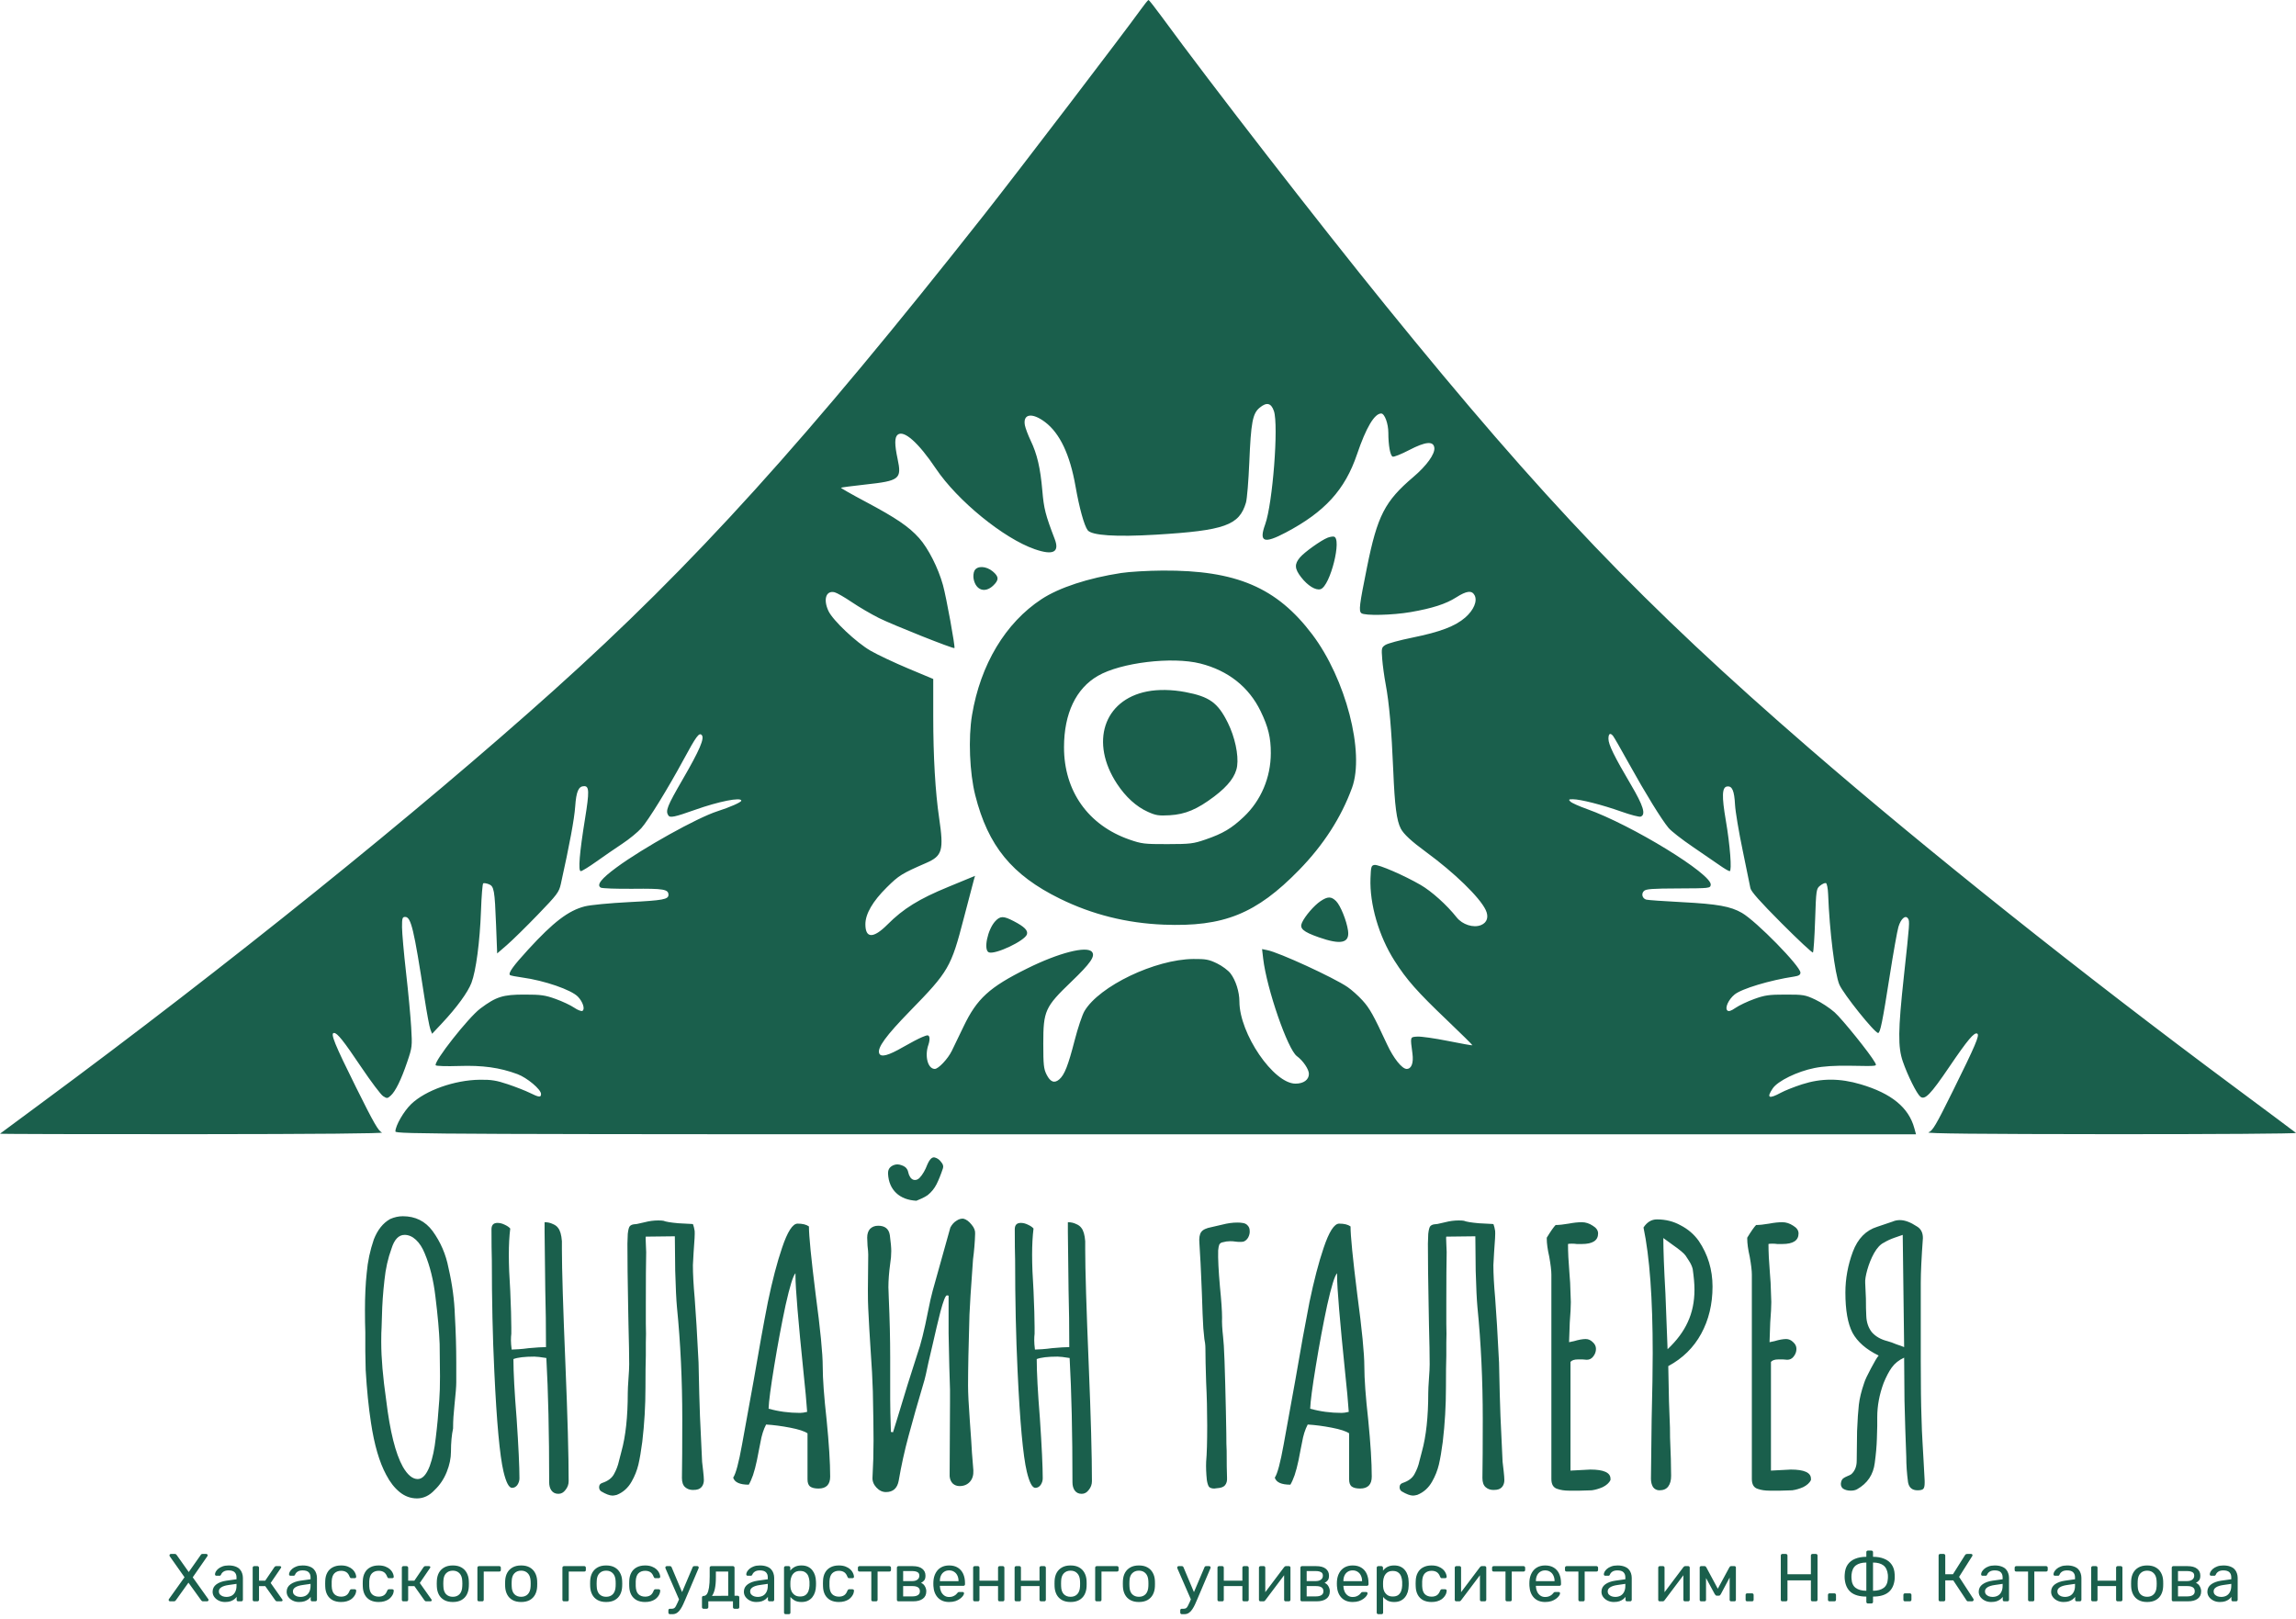 <svg width="112" height="79" viewBox="0 0 112 79" fill="none" xmlns="http://www.w3.org/2000/svg">
<g clip-path="url(#clip0_213_58)">
<path fill-rule="evenodd" clip-rule="evenodd" d="M55.655 0.454C54.902 1.507 49.622 8.427 48.032 10.444C39.316 21.499 33.846 27.544 26.997 33.691C20.385 39.625 11.035 47.156 1.986 53.837C0.912 54.629 0.019 55.291 6.03351e-05 55.307C-0.018 55.324 4.214 55.334 9.405 55.331C15.482 55.326 18.769 55.297 18.634 55.248C18.462 55.186 18.238 54.797 17.364 53.037C16.321 50.939 16.1 50.393 16.294 50.393C16.455 50.393 16.752 50.766 17.635 52.079C18.103 52.774 18.577 53.402 18.687 53.474C18.875 53.595 18.899 53.594 19.056 53.453C19.29 53.245 19.57 52.674 19.864 51.807C20.108 51.091 20.113 51.044 20.058 50.114C20.027 49.588 19.915 48.386 19.807 47.443C19.7 46.5 19.612 45.504 19.611 45.23C19.61 44.794 19.629 44.732 19.763 44.732C20.051 44.732 20.189 45.308 20.705 48.665C20.818 49.403 20.948 50.103 20.995 50.22L21.078 50.433L21.564 49.915C22.286 49.144 22.82 48.411 22.997 47.95C23.22 47.367 23.408 45.942 23.463 44.43C23.488 43.716 23.537 43.114 23.571 43.094C23.605 43.073 23.725 43.09 23.837 43.133C24.101 43.231 24.132 43.406 24.199 45.135L24.252 46.513L24.728 46.102C24.989 45.876 25.666 45.211 26.232 44.625C27.181 43.642 27.268 43.526 27.357 43.129C27.788 41.184 28.015 39.959 28.058 39.349C28.11 38.604 28.221 38.352 28.498 38.352C28.743 38.352 28.75 38.63 28.54 39.928C28.266 41.62 28.195 42.499 28.331 42.499C28.389 42.499 28.73 42.289 29.089 42.033C29.448 41.777 30.018 41.385 30.356 41.161C30.694 40.938 31.111 40.596 31.284 40.402C31.631 40.013 32.566 38.496 33.338 37.07C33.961 35.918 34.1 35.729 34.227 35.854C34.382 36.007 34.134 36.587 33.292 38.039C32.544 39.331 32.455 39.553 32.601 39.779C32.683 39.908 32.908 39.861 33.899 39.509C35.062 39.095 36.16 38.878 36.16 39.06C36.16 39.137 35.618 39.377 34.989 39.579C34.017 39.89 31.366 41.367 30.074 42.318C29.331 42.864 29.091 43.169 29.302 43.301C29.366 43.341 30.078 43.367 30.884 43.359C32.372 43.343 32.608 43.384 32.608 43.655C32.608 43.876 32.335 43.926 30.705 44.008C29.729 44.058 28.802 44.147 28.526 44.217C27.727 44.422 26.995 44.98 25.765 46.324C25.026 47.131 24.781 47.474 24.876 47.568C24.901 47.592 25.17 47.646 25.475 47.687C26.554 47.834 27.868 48.287 28.192 48.624C28.433 48.874 28.547 49.233 28.412 49.315C28.361 49.346 28.18 49.276 28.01 49.16C27.839 49.043 27.433 48.851 27.106 48.734C26.592 48.549 26.389 48.52 25.584 48.52C24.533 48.519 24.206 48.622 23.433 49.199C22.85 49.634 21.147 51.799 21.254 51.969C21.278 52.008 21.784 52.024 22.378 52.004C23.541 51.965 24.373 52.08 25.236 52.399C25.712 52.575 26.392 53.146 26.392 53.37C26.392 53.547 26.296 53.538 25.844 53.315C25.634 53.211 25.154 53.023 24.777 52.896C24.217 52.708 23.964 52.667 23.404 52.675C22.169 52.69 20.756 53.192 20.056 53.864C19.694 54.212 19.29 54.913 19.288 55.197C19.287 55.33 21.107 55.337 56.375 55.337H93.464L93.382 55.038C93.109 54.031 92.268 53.343 90.77 52.899C89.749 52.596 88.845 52.596 87.906 52.898C87.529 53.019 87.061 53.205 86.867 53.311C86.282 53.629 86.16 53.562 86.476 53.096C86.722 52.734 87.675 52.269 88.512 52.103C88.953 52.015 89.503 51.98 90.247 51.992C91.636 52.015 91.565 52.025 91.456 51.824C91.237 51.421 89.87 49.721 89.493 49.385C89.264 49.18 88.841 48.902 88.552 48.766C88.059 48.534 87.971 48.519 87.099 48.52C86.295 48.52 86.091 48.549 85.577 48.734C85.251 48.851 84.84 49.045 84.666 49.165C84.434 49.324 84.324 49.358 84.259 49.294C84.132 49.169 84.315 48.765 84.61 48.52C84.95 48.237 86.329 47.821 87.523 47.641C87.746 47.607 87.826 47.556 87.826 47.449C87.826 47.137 85.678 44.944 84.972 44.535C84.422 44.217 83.779 44.101 82.062 44.012C81.169 43.966 80.379 43.91 80.305 43.888C80.111 43.831 80.051 43.606 80.191 43.467C80.29 43.369 80.597 43.346 81.869 43.342C83.394 43.336 83.427 43.333 83.45 43.167C83.525 42.651 79.601 40.248 77.412 39.468C77.034 39.334 76.673 39.172 76.607 39.107C76.504 39.005 76.518 38.991 76.728 38.991C77.094 38.992 78.166 39.265 79.085 39.592C79.54 39.754 79.967 39.865 80.034 39.839C80.296 39.74 80.165 39.312 79.561 38.287C78.739 36.892 78.461 36.325 78.461 36.042C78.461 35.788 78.547 35.734 78.685 35.901C78.731 35.955 79.085 36.574 79.474 37.276C80.265 38.704 81.05 39.979 81.394 40.392C81.52 40.543 82.046 40.954 82.565 41.306C83.083 41.658 83.683 42.071 83.899 42.222C84.115 42.375 84.329 42.499 84.375 42.499C84.49 42.499 84.394 41.235 84.187 40.029C83.983 38.841 83.999 38.403 84.248 38.368C84.497 38.333 84.6 38.571 84.636 39.263C84.653 39.585 84.819 40.579 85.006 41.473C85.193 42.366 85.364 43.2 85.385 43.325C85.413 43.488 85.849 43.979 86.903 45.037C87.717 45.853 88.406 46.497 88.436 46.467C88.466 46.438 88.514 45.727 88.542 44.887C88.592 43.402 88.599 43.357 88.787 43.206C88.893 43.121 89.02 43.065 89.069 43.081C89.118 43.097 89.166 43.337 89.177 43.622C89.245 45.423 89.504 47.51 89.724 48.031C89.916 48.485 91.444 50.393 91.616 50.393C91.719 50.393 91.832 49.838 92.182 47.602C92.357 46.484 92.548 45.411 92.606 45.218C92.728 44.814 92.951 44.621 93.075 44.811C93.161 44.943 93.157 45.003 92.869 47.657C92.587 50.266 92.577 51.08 92.822 51.788C93.059 52.474 93.498 53.355 93.675 53.5C93.896 53.681 94.173 53.395 95.091 52.042C95.984 50.726 96.31 50.339 96.453 50.426C96.575 50.501 96.369 50.985 95.257 53.233C94.43 54.905 94.275 55.168 94.073 55.241C93.908 55.3 96.49 55.326 102.958 55.331C107.973 55.334 112.042 55.306 112 55.269C111.958 55.232 110.597 54.217 108.976 53.013C101.582 47.522 93.999 41.48 88.27 36.517C80.145 29.478 75.326 24.442 67.591 14.903C64.295 10.838 59.079 4.111 56.669 0.816C56.34 0.366 56.05 -0.001 56.025 1.86667e-06C55.999 0.001 55.833 0.205 55.655 0.454ZM62.142 20.052C62.377 20.74 62.082 24.572 61.715 25.584C61.404 26.446 61.651 26.543 62.719 25.98C64.625 24.974 65.608 23.895 66.195 22.166C66.636 20.864 67.046 20.172 67.376 20.172C67.542 20.172 67.724 20.665 67.724 21.115C67.724 21.728 67.816 22.232 67.935 22.277C67.995 22.3 68.355 22.157 68.736 21.958C69.54 21.539 69.928 21.504 69.968 21.847C70.003 22.148 69.591 22.719 68.941 23.272C67.552 24.452 67.189 25.159 66.684 27.668C66.308 29.529 66.275 29.804 66.409 29.914C66.568 30.044 67.925 30.014 68.814 29.86C69.869 29.677 70.531 29.464 71.031 29.145C71.539 28.821 71.796 28.79 71.929 29.035C72.08 29.315 71.894 29.761 71.474 30.127C70.986 30.551 70.253 30.829 68.904 31.104C68.287 31.229 67.692 31.39 67.582 31.462C67.391 31.585 67.383 31.619 67.426 32.161C67.451 32.474 67.526 33.018 67.592 33.369C67.766 34.295 67.881 35.602 67.964 37.595C68.036 39.325 68.128 40.035 68.333 40.426C68.472 40.692 68.852 41.044 69.564 41.565C70.947 42.578 72.169 43.764 72.469 44.384C72.633 44.724 72.548 45.006 72.245 45.13C71.877 45.281 71.336 45.109 71.053 44.75C70.581 44.152 69.835 43.481 69.297 43.17C68.496 42.706 67.251 42.167 67.049 42.196C66.892 42.218 66.874 42.277 66.853 42.845C66.805 44.102 67.259 45.665 68.02 46.862C68.616 47.799 69.132 48.383 70.603 49.785C71.288 50.438 71.837 50.982 71.825 50.994C71.811 51.007 71.274 50.912 70.631 50.782C69.987 50.653 69.315 50.558 69.137 50.57C68.779 50.595 68.789 50.56 68.9 51.398C68.961 51.859 68.852 52.147 68.618 52.147C68.391 52.147 67.977 51.629 67.664 50.955C66.998 49.519 66.815 49.191 66.462 48.803C66.257 48.578 65.929 48.285 65.734 48.152C65.046 47.684 62.395 46.466 61.817 46.352L61.564 46.301L61.619 46.772C61.793 48.241 62.814 51.195 63.263 51.524C63.563 51.743 63.849 52.165 63.849 52.388C63.849 52.677 63.591 52.865 63.195 52.865C62.126 52.865 60.459 50.424 60.459 48.859C60.459 48.386 60.278 47.816 60.022 47.485C59.908 47.337 59.611 47.117 59.362 46.997C58.97 46.808 58.815 46.779 58.21 46.784C56.353 46.799 53.627 48.103 52.902 49.324C52.792 49.508 52.576 50.155 52.42 50.76C52.107 51.977 51.928 52.433 51.677 52.653C51.437 52.863 51.239 52.791 51.054 52.426C50.914 52.15 50.892 51.948 50.892 50.911C50.892 49.31 50.976 49.125 52.26 47.892C53.201 46.989 53.44 46.643 53.266 46.436C53.011 46.133 51.64 46.484 50.103 47.248C48.261 48.162 47.657 48.714 47.005 50.074C46.763 50.578 46.504 51.116 46.428 51.269C46.236 51.659 45.776 52.147 45.6 52.147C45.259 52.147 45.094 51.518 45.29 50.962C45.339 50.823 45.358 50.656 45.332 50.59C45.291 50.483 45.251 50.483 44.981 50.595C44.813 50.664 44.401 50.88 44.065 51.074C43.333 51.498 42.969 51.595 42.888 51.387C42.784 51.12 43.218 50.525 44.394 49.319C46.275 47.393 46.395 47.186 47.01 44.811C47.254 43.868 47.479 43.014 47.509 42.912L47.564 42.727L47.251 42.857C47.078 42.929 46.632 43.113 46.26 43.266C44.832 43.852 44.061 44.329 43.288 45.106C42.604 45.792 42.214 45.786 42.214 45.09C42.214 44.584 42.57 43.971 43.258 43.29C43.853 42.702 43.981 42.622 45.189 42.095C45.969 41.754 46.045 41.487 45.811 39.902C45.624 38.636 45.524 36.906 45.524 34.946V33.124L44.307 32.614C43.638 32.334 42.811 31.944 42.47 31.748C41.771 31.345 40.629 30.268 40.413 29.808C40.147 29.24 40.295 28.791 40.715 28.895C40.825 28.922 41.201 29.138 41.551 29.375C41.901 29.612 42.493 29.959 42.867 30.146C43.519 30.474 46.507 31.664 46.558 31.616C46.605 31.571 46.162 29.133 45.999 28.545C45.769 27.711 45.28 26.748 44.836 26.251C44.336 25.692 43.714 25.27 42.23 24.48C41.55 24.119 41.007 23.81 41.023 23.794C41.04 23.778 41.574 23.708 42.212 23.638C43.888 23.456 43.994 23.371 43.785 22.386C43.635 21.684 43.636 21.334 43.788 21.209C44.09 20.962 44.799 21.589 45.65 22.857C46.704 24.426 48.96 26.267 50.474 26.792C51.375 27.105 51.696 26.941 51.449 26.296C50.997 25.117 50.921 24.818 50.845 23.934C50.75 22.83 50.592 22.152 50.276 21.493C50.149 21.227 50.023 20.892 49.995 20.749C49.888 20.186 50.345 20.113 50.979 20.591C51.7 21.136 52.193 22.177 52.465 23.728C52.65 24.783 52.886 25.635 53.056 25.865C53.247 26.123 54.438 26.201 56.388 26.084C59.743 25.882 60.453 25.629 60.779 24.518C60.831 24.342 60.903 23.463 60.941 22.564C61.023 20.602 61.103 20.174 61.445 19.891C61.788 19.606 62.006 19.656 62.142 20.052ZM64.756 26.234C64.433 26.364 63.636 26.933 63.416 27.191C63.136 27.52 63.148 27.743 63.467 28.156C63.789 28.574 64.184 28.816 64.419 28.742C64.891 28.595 65.48 26.234 65.06 26.177C64.994 26.168 64.857 26.194 64.756 26.234ZM47.537 27.837C47.486 27.93 47.467 28.116 47.495 28.25C47.605 28.796 48.05 28.945 48.446 28.57C48.737 28.294 48.732 28.13 48.424 27.874C48.106 27.61 47.67 27.591 47.537 27.837ZM54.689 27.954C53.085 28.2 51.667 28.665 50.812 29.226C49.048 30.382 47.827 32.418 47.416 34.884C47.229 36.007 47.297 37.7 47.572 38.791C48.197 41.269 49.36 42.69 51.704 43.842C53.28 44.616 54.96 45.037 56.767 45.109C59.691 45.225 61.281 44.583 63.369 42.443C64.561 41.221 65.425 39.88 65.953 38.432C66.581 36.709 65.647 33.111 64.01 30.947C62.28 28.659 60.299 27.814 56.719 27.835C56.001 27.839 55.087 27.892 54.689 27.954ZM58.554 32.37C59.91 32.713 60.923 33.514 61.495 34.697C61.866 35.464 61.993 35.989 61.991 36.742C61.989 37.931 61.512 39.055 60.674 39.847C60.072 40.416 59.655 40.664 58.804 40.956C58.211 41.16 58.059 41.178 56.947 41.18C55.823 41.182 55.69 41.166 55.093 40.958C53.079 40.257 51.898 38.587 51.903 36.446C51.906 34.807 52.486 33.588 53.557 32.97C54.678 32.322 57.177 32.022 58.554 32.37ZM55.96 33.732C53.837 34.146 53.16 36.223 54.49 38.24C54.914 38.883 55.428 39.35 55.993 39.605C56.38 39.78 56.522 39.803 57.058 39.772C57.82 39.728 58.4 39.484 59.232 38.855C59.925 38.331 60.28 37.858 60.348 37.372C60.424 36.825 60.237 35.953 59.896 35.264C59.41 34.281 59.001 33.985 57.816 33.761C57.163 33.638 56.496 33.627 55.96 33.732ZM64.413 43.964C64.103 44.173 63.662 44.684 63.513 45.008C63.38 45.296 63.563 45.455 64.332 45.726C65.415 46.106 65.842 46.009 65.758 45.404C65.691 44.919 65.388 44.171 65.174 43.959C64.937 43.725 64.765 43.727 64.413 43.964ZM48.553 44.937C48.173 45.342 47.963 46.356 48.238 46.461C48.552 46.579 49.992 45.898 50.094 45.583C50.155 45.392 49.971 45.208 49.448 44.937C48.952 44.679 48.795 44.679 48.553 44.937Z" fill="#1A5F4C"/>
<path d="M20.341 73.099C20.03 73.099 19.748 72.996 19.495 72.79C19.242 72.584 19.023 72.304 18.839 71.949C18.505 71.331 18.258 70.484 18.097 69.409C17.982 68.665 17.895 67.807 17.838 66.834L17.82 65.924V64.997C17.809 64.7 17.803 64.34 17.803 63.916C17.803 63.23 17.832 62.623 17.889 62.097C17.936 61.547 18.051 61.004 18.235 60.466C18.419 59.997 18.684 59.665 19.029 59.471C19.236 59.379 19.443 59.333 19.65 59.333C20.261 59.333 20.744 59.574 21.101 60.054C21.492 60.592 21.751 61.193 21.878 61.856C22.062 62.657 22.165 63.424 22.188 64.156C22.234 64.969 22.257 65.736 22.257 66.456V67.435C22.257 67.629 22.229 67.996 22.171 68.533C22.125 68.957 22.102 69.317 22.102 69.615V69.683C22.033 70.004 21.998 70.381 21.998 70.816C21.998 71.137 21.929 71.468 21.791 71.812C21.653 72.155 21.457 72.447 21.204 72.687C20.951 72.962 20.663 73.099 20.341 73.099ZM20.376 72.155C20.606 72.155 20.801 71.943 20.963 71.52C21.101 71.142 21.198 70.685 21.256 70.147C21.325 69.597 21.383 68.98 21.429 68.293C21.452 67.996 21.463 67.612 21.463 67.143L21.446 65.564C21.423 64.946 21.354 64.174 21.239 63.247C21.147 62.457 20.974 61.759 20.721 61.153C20.606 60.867 20.462 60.643 20.289 60.483C20.117 60.323 19.932 60.243 19.737 60.243C19.449 60.243 19.236 60.466 19.098 60.912C18.925 61.382 18.81 61.896 18.753 62.457C18.684 63.064 18.643 63.642 18.632 64.191L18.614 64.757C18.603 64.917 18.597 65.135 18.597 65.409V65.478C18.597 66.245 18.678 67.189 18.839 68.31C19.023 69.832 19.294 70.913 19.65 71.554C19.881 71.955 20.122 72.155 20.376 72.155ZM27.238 72.876C27.088 72.876 26.973 72.819 26.893 72.704C26.823 72.601 26.789 72.47 26.789 72.309C26.789 69.918 26.743 67.898 26.651 66.25C26.375 66.205 26.179 66.182 26.064 66.182C25.592 66.182 25.252 66.222 25.045 66.302C25.045 66.943 25.097 67.91 25.201 69.203C25.293 70.576 25.339 71.549 25.339 72.121C25.339 72.235 25.304 72.344 25.235 72.447C25.166 72.538 25.08 72.584 24.976 72.584C24.827 72.584 24.688 72.321 24.562 71.794C24.378 71.016 24.228 69.386 24.113 66.903C24.032 65.221 23.992 63.413 23.992 61.479C23.981 61.124 23.975 60.62 23.975 59.968C23.975 59.762 24.073 59.659 24.268 59.659C24.383 59.659 24.498 59.688 24.614 59.745C24.74 59.802 24.832 59.865 24.89 59.934C24.844 60.3 24.821 60.729 24.821 61.221C24.821 61.702 24.844 62.285 24.89 62.972C24.924 63.762 24.942 64.357 24.942 64.757V65.066C24.93 65.158 24.924 65.266 24.924 65.392C24.924 65.507 24.936 65.655 24.959 65.838C25.028 65.838 25.143 65.833 25.304 65.821C25.465 65.81 25.627 65.793 25.788 65.77C26.168 65.736 26.45 65.718 26.634 65.718C26.634 64.723 26.622 63.802 26.599 62.955L26.565 60.088V59.625C26.714 59.625 26.846 59.654 26.962 59.711C27.077 59.757 27.163 59.819 27.221 59.9C27.324 60.026 27.387 60.243 27.41 60.552V60.947C27.41 61.931 27.468 63.813 27.583 66.594C27.687 69.111 27.739 70.999 27.739 72.258C27.739 72.418 27.687 72.561 27.583 72.687C27.491 72.813 27.376 72.876 27.238 72.876ZM30.088 72.927C29.996 72.95 29.927 72.962 29.881 72.962C29.743 72.962 29.558 72.893 29.328 72.756C29.259 72.71 29.225 72.641 29.225 72.55C29.225 72.447 29.276 72.378 29.38 72.344C29.656 72.252 29.846 72.109 29.95 71.915C30.065 71.709 30.145 71.497 30.192 71.28C30.249 71.062 30.289 70.908 30.312 70.816C30.52 70.072 30.623 69.117 30.623 67.95C30.623 67.801 30.635 67.566 30.658 67.246C30.681 66.948 30.692 66.72 30.692 66.559C30.692 66.125 30.681 65.484 30.658 64.637L30.64 63.676C30.617 62.486 30.606 61.484 30.606 60.672C30.606 60.558 30.612 60.397 30.623 60.191C30.646 59.986 30.681 59.86 30.727 59.814C30.773 59.768 30.836 59.739 30.917 59.728C30.997 59.717 31.049 59.711 31.072 59.711C31.118 59.699 31.245 59.671 31.452 59.625C31.671 59.568 31.889 59.539 32.108 59.539C32.223 59.539 32.309 59.545 32.367 59.556C32.471 59.602 32.712 59.642 33.092 59.676C33.483 59.699 33.702 59.711 33.748 59.711C33.794 59.711 33.817 59.728 33.817 59.762C33.84 59.819 33.863 59.917 33.886 60.054C33.898 60.169 33.88 60.517 33.834 61.101L33.8 61.719C33.8 62.154 33.829 62.686 33.886 63.315C33.944 64.048 34.007 65.1 34.076 66.474C34.099 67.641 34.122 68.51 34.145 69.083L34.249 71.314L34.3 71.76C34.324 71.966 34.335 72.115 34.335 72.207C34.335 72.309 34.312 72.401 34.266 72.481C34.22 72.561 34.151 72.618 34.059 72.653C34.001 72.676 33.915 72.687 33.8 72.687C33.65 72.687 33.524 72.641 33.42 72.55C33.316 72.458 33.265 72.309 33.265 72.103C33.276 71.463 33.282 70.507 33.282 69.237C33.282 67.338 33.196 65.518 33.023 63.779C32.988 63.413 32.96 62.818 32.937 61.994C32.925 61.17 32.919 60.609 32.919 60.312L31.504 60.329C31.492 60.329 31.492 60.443 31.504 60.672C31.515 60.901 31.521 61.038 31.521 61.084C31.509 61.587 31.504 62.423 31.504 63.59V64.585C31.515 64.929 31.515 65.232 31.504 65.495C31.504 65.747 31.504 65.959 31.504 66.13C31.492 66.485 31.486 67.006 31.486 67.692C31.486 68.573 31.435 69.454 31.331 70.336C31.273 70.782 31.21 71.154 31.141 71.451C31.072 71.737 30.963 72.012 30.813 72.275C30.64 72.584 30.399 72.802 30.088 72.927ZM39.926 72.618C39.742 72.618 39.604 72.584 39.512 72.515C39.431 72.447 39.391 72.332 39.391 72.172V69.924C39.241 69.821 38.959 69.729 38.545 69.649C38.13 69.569 37.739 69.517 37.371 69.495C37.244 69.735 37.152 70.027 37.094 70.37L37.026 70.713C37.014 70.793 36.979 70.971 36.922 71.245C36.864 71.52 36.801 71.76 36.732 71.966C36.663 72.161 36.594 72.315 36.525 72.43C36.087 72.43 35.834 72.315 35.765 72.086C35.892 71.903 36.036 71.365 36.197 70.473L36.767 67.332C37.02 65.844 37.25 64.574 37.457 63.521C37.676 62.469 37.906 61.587 38.148 60.878C38.412 60.088 38.666 59.694 38.907 59.694C39.149 59.694 39.333 59.739 39.46 59.831C39.46 60.289 39.569 61.393 39.788 63.144C40.018 64.86 40.133 66.033 40.133 66.662C40.133 67.269 40.197 68.138 40.323 69.271C40.438 70.427 40.496 71.348 40.496 72.035C40.496 72.424 40.306 72.618 39.926 72.618ZM39.028 68.928C39.12 68.928 39.235 68.911 39.373 68.877C39.339 68.373 39.281 67.749 39.201 67.006C38.936 64.42 38.804 62.835 38.804 62.251V62.114C38.689 62.228 38.528 62.749 38.32 63.676C38.125 64.591 37.941 65.575 37.768 66.628C37.595 67.681 37.503 68.379 37.492 68.722C37.975 68.859 38.487 68.928 39.028 68.928ZM43.217 72.79C43.044 72.79 42.889 72.716 42.751 72.567C42.612 72.418 42.549 72.252 42.561 72.069C42.595 71.486 42.612 70.891 42.612 70.284C42.612 69.758 42.601 68.957 42.578 67.881C42.566 67.389 42.526 66.651 42.457 65.667C42.446 65.472 42.428 65.192 42.405 64.826C42.382 64.448 42.365 64.116 42.353 63.83C42.342 63.636 42.336 63.344 42.336 62.955L42.353 61.204C42.353 61.101 42.342 60.958 42.319 60.775L42.302 60.38C42.302 60.197 42.348 60.054 42.44 59.951C42.543 59.848 42.676 59.797 42.837 59.797C43.171 59.797 43.361 59.951 43.407 60.26C43.453 60.603 43.476 60.861 43.476 61.032C43.476 61.238 43.458 61.444 43.424 61.65C43.366 62.074 43.337 62.457 43.337 62.8L43.355 63.315C43.401 64.368 43.424 65.335 43.424 66.216V68.259C43.424 68.613 43.435 69.145 43.458 69.855L43.562 69.872L43.769 69.203C44.114 68.047 44.443 66.994 44.753 66.044C44.914 65.598 45.087 64.906 45.271 63.968C45.352 63.556 45.427 63.224 45.496 62.972L46.359 59.883C46.44 59.734 46.537 59.625 46.652 59.556C46.767 59.476 46.883 59.442 46.998 59.453C47.136 59.488 47.268 59.585 47.395 59.745C47.521 59.894 47.579 60.043 47.567 60.191C47.556 60.592 47.521 61.01 47.464 61.444C47.36 62.875 47.303 63.773 47.291 64.139C47.245 65.673 47.222 66.823 47.222 67.589C47.222 67.955 47.251 68.533 47.309 69.323C47.366 70.101 47.401 70.616 47.412 70.868L47.481 71.726C47.493 71.966 47.435 72.155 47.309 72.292C47.182 72.43 47.015 72.498 46.808 72.498C46.681 72.498 46.572 72.458 46.48 72.378C46.388 72.287 46.336 72.166 46.324 72.018V71.863L46.342 68.413V67.795C46.319 67.2 46.296 66.285 46.273 65.049V64.345V63.212C46.261 63.201 46.232 63.195 46.186 63.195C46.117 63.207 46.014 63.47 45.876 63.985C45.749 64.488 45.628 64.997 45.513 65.512C45.398 66.016 45.323 66.336 45.288 66.474C45.185 66.966 45.122 67.246 45.099 67.315C44.776 68.402 44.517 69.311 44.322 70.044C44.126 70.765 43.965 71.497 43.838 72.241C43.769 72.607 43.562 72.79 43.217 72.79ZM44.702 58.578C44.287 58.555 43.959 58.429 43.717 58.2C43.476 57.971 43.343 57.663 43.32 57.273V57.222C43.32 57.028 43.424 56.896 43.631 56.827C43.735 56.793 43.85 56.799 43.976 56.844C44.114 56.89 44.206 56.959 44.253 57.05C44.276 57.085 44.293 57.13 44.304 57.188C44.316 57.233 44.327 57.273 44.339 57.308C44.408 57.48 44.506 57.565 44.632 57.565C44.713 57.565 44.788 57.531 44.857 57.462C45.007 57.302 45.133 57.085 45.237 56.81C45.352 56.547 45.473 56.432 45.599 56.467C45.726 56.501 45.829 56.575 45.91 56.69C46.002 56.793 46.031 56.896 45.996 56.999C45.893 57.308 45.789 57.565 45.686 57.771C45.582 57.977 45.438 58.155 45.254 58.303C45.173 58.361 45.07 58.418 44.943 58.475C44.828 58.521 44.748 58.555 44.702 58.578ZM52.764 72.876C52.614 72.876 52.499 72.819 52.419 72.704C52.35 72.601 52.315 72.47 52.315 72.309C52.315 69.918 52.269 67.898 52.177 66.25C51.901 66.205 51.705 66.182 51.59 66.182C51.118 66.182 50.779 66.222 50.572 66.302C50.572 66.943 50.623 67.91 50.727 69.203C50.819 70.576 50.865 71.549 50.865 72.121C50.865 72.235 50.831 72.344 50.761 72.447C50.692 72.538 50.606 72.584 50.502 72.584C50.353 72.584 50.215 72.321 50.088 71.794C49.904 71.016 49.754 69.386 49.639 66.903C49.559 65.221 49.518 63.413 49.518 61.479C49.507 61.124 49.501 60.62 49.501 59.968C49.501 59.762 49.599 59.659 49.795 59.659C49.91 59.659 50.025 59.688 50.14 59.745C50.267 59.802 50.359 59.865 50.416 59.934C50.37 60.3 50.347 60.729 50.347 61.221C50.347 61.702 50.37 62.285 50.416 62.972C50.451 63.762 50.468 64.357 50.468 64.757V65.066C50.456 65.158 50.451 65.266 50.451 65.392C50.451 65.507 50.462 65.655 50.485 65.838C50.554 65.838 50.669 65.833 50.831 65.821C50.992 65.81 51.153 65.793 51.314 65.77C51.694 65.736 51.976 65.718 52.16 65.718C52.16 64.723 52.148 63.802 52.125 62.955L52.091 60.088V59.625C52.24 59.625 52.373 59.654 52.488 59.711C52.603 59.757 52.689 59.819 52.747 59.9C52.85 60.026 52.914 60.243 52.937 60.552V60.947C52.937 61.931 52.994 63.813 53.109 66.594C53.213 69.111 53.265 70.999 53.265 72.258C53.265 72.418 53.213 72.561 53.109 72.687C53.017 72.813 52.902 72.876 52.764 72.876ZM59.233 72.618C59.118 72.618 59.032 72.59 58.974 72.533C58.928 72.464 58.894 72.355 58.871 72.207C58.836 71.875 58.825 71.577 58.836 71.314C58.871 70.925 58.888 70.335 58.888 69.546C58.888 68.837 58.871 68.133 58.836 67.435C58.813 66.725 58.801 66.188 58.801 65.821C58.801 65.707 58.796 65.61 58.784 65.529C58.773 65.449 58.761 65.381 58.75 65.324L58.698 64.791C58.675 64.425 58.652 63.865 58.629 63.109L58.594 62.285C58.583 61.942 58.554 61.399 58.508 60.655C58.485 60.403 58.514 60.22 58.594 60.106C58.675 59.991 58.842 59.911 59.095 59.865C59.176 59.842 59.348 59.802 59.613 59.745C59.878 59.676 60.125 59.642 60.355 59.642C60.459 59.642 60.539 59.648 60.597 59.659C60.712 59.671 60.798 59.711 60.856 59.779C60.925 59.848 60.96 59.934 60.96 60.037C60.971 60.14 60.948 60.249 60.891 60.363C60.833 60.466 60.758 60.535 60.666 60.569C60.632 60.581 60.568 60.586 60.476 60.586C60.407 60.586 60.332 60.581 60.252 60.569C60.183 60.558 60.102 60.552 60.01 60.552C59.883 60.552 59.763 60.569 59.648 60.603C59.567 60.615 59.509 60.655 59.475 60.724C59.452 60.781 59.435 60.872 59.423 60.998C59.411 61.399 59.44 61.988 59.509 62.766C59.578 63.453 59.613 63.962 59.613 64.294C59.602 64.511 59.619 64.826 59.665 65.238L59.699 65.65C59.722 66.016 59.745 66.645 59.768 67.538C59.791 68.419 59.809 69.214 59.82 69.924C59.82 70.313 59.826 70.599 59.837 70.782C59.837 71.365 59.843 71.8 59.855 72.086C59.866 72.246 59.832 72.372 59.751 72.464C59.682 72.544 59.555 72.59 59.371 72.601L59.233 72.618ZM66.346 72.618C66.162 72.618 66.023 72.584 65.931 72.515C65.851 72.447 65.811 72.332 65.811 72.172V69.924C65.661 69.821 65.379 69.729 64.965 69.649C64.55 69.569 64.159 69.517 63.791 69.495C63.664 69.735 63.572 70.027 63.514 70.37L63.445 70.713C63.434 70.793 63.399 70.971 63.342 71.245C63.284 71.52 63.221 71.76 63.152 71.966C63.083 72.161 63.014 72.315 62.945 72.43C62.507 72.43 62.254 72.315 62.185 72.086C62.312 71.903 62.456 71.365 62.617 70.473L63.186 67.332C63.44 65.844 63.67 64.574 63.877 63.521C64.096 62.469 64.326 61.587 64.567 60.878C64.832 60.088 65.085 59.694 65.327 59.694C65.569 59.694 65.753 59.739 65.88 59.831C65.88 60.289 65.989 61.393 66.208 63.144C66.438 64.86 66.553 66.033 66.553 66.662C66.553 67.269 66.616 68.138 66.743 69.271C66.858 70.427 66.915 71.348 66.915 72.035C66.915 72.424 66.726 72.618 66.346 72.618ZM65.448 68.928C65.54 68.928 65.655 68.911 65.793 68.877C65.759 68.373 65.701 67.749 65.621 67.006C65.356 64.42 65.224 62.835 65.224 62.251V62.114C65.109 62.228 64.947 62.749 64.74 63.676C64.544 64.591 64.36 65.575 64.188 66.628C64.015 67.681 63.923 68.379 63.911 68.722C64.395 68.859 64.907 68.928 65.448 68.928ZM69.136 72.927C69.044 72.95 68.975 72.962 68.929 72.962C68.791 72.962 68.607 72.893 68.376 72.756C68.307 72.71 68.273 72.641 68.273 72.55C68.273 72.447 68.325 72.378 68.428 72.344C68.704 72.252 68.894 72.109 68.998 71.915C69.113 71.709 69.194 71.497 69.24 71.28C69.297 71.062 69.338 70.908 69.361 70.816C69.568 70.072 69.671 69.117 69.671 67.95C69.671 67.801 69.683 67.566 69.706 67.246C69.729 66.948 69.74 66.72 69.74 66.559C69.74 66.125 69.729 65.484 69.706 64.637L69.689 63.676C69.665 62.486 69.654 61.484 69.654 60.672C69.654 60.558 69.66 60.397 69.671 60.191C69.694 59.986 69.729 59.86 69.775 59.814C69.821 59.768 69.884 59.739 69.965 59.728C70.045 59.717 70.097 59.711 70.12 59.711C70.166 59.699 70.293 59.671 70.5 59.625C70.719 59.568 70.937 59.539 71.156 59.539C71.271 59.539 71.358 59.545 71.415 59.556C71.519 59.602 71.76 59.642 72.14 59.676C72.531 59.699 72.75 59.711 72.796 59.711C72.842 59.711 72.865 59.728 72.865 59.762C72.888 59.819 72.911 59.917 72.934 60.054C72.946 60.169 72.929 60.517 72.882 61.101L72.848 61.719C72.848 62.154 72.877 62.686 72.934 63.315C72.992 64.048 73.055 65.1 73.124 66.474C73.147 67.641 73.17 68.51 73.193 69.083L73.297 71.314L73.349 71.76C73.372 71.966 73.383 72.115 73.383 72.207C73.383 72.309 73.36 72.401 73.314 72.481C73.268 72.561 73.199 72.618 73.107 72.653C73.049 72.676 72.963 72.687 72.848 72.687C72.698 72.687 72.572 72.641 72.468 72.55C72.365 72.458 72.313 72.309 72.313 72.103C72.324 71.463 72.33 70.507 72.33 69.237C72.33 67.338 72.244 65.518 72.071 63.779C72.037 63.413 72.008 62.818 71.985 61.994C71.973 61.17 71.968 60.609 71.968 60.312L70.552 60.329C70.54 60.329 70.54 60.443 70.552 60.672C70.563 60.901 70.569 61.038 70.569 61.084C70.558 61.587 70.552 62.423 70.552 63.59V64.585C70.563 64.929 70.563 65.232 70.552 65.495C70.552 65.747 70.552 65.959 70.552 66.13C70.54 66.485 70.534 67.006 70.534 67.692C70.534 68.573 70.483 69.454 70.379 70.336C70.322 70.782 70.258 71.154 70.189 71.451C70.12 71.737 70.011 72.012 69.861 72.275C69.689 72.584 69.447 72.802 69.136 72.927ZM76.54 72.721C76.321 72.721 76.131 72.693 75.97 72.636C75.774 72.578 75.677 72.418 75.677 72.155V62.182C75.677 61.988 75.642 61.696 75.573 61.307C75.492 60.952 75.452 60.661 75.452 60.432V60.38C75.648 60.06 75.792 59.854 75.884 59.762C76.045 59.762 76.258 59.739 76.522 59.694C76.764 59.648 76.977 59.625 77.161 59.625C77.346 59.625 77.524 59.682 77.697 59.797C77.869 59.9 77.956 60.026 77.956 60.174C77.956 60.517 77.691 60.689 77.161 60.689H76.92C76.851 60.678 76.77 60.672 76.678 60.672C76.574 60.672 76.511 60.678 76.488 60.689C76.488 61.078 76.511 61.547 76.557 62.097L76.592 62.577L76.626 63.521C76.626 63.739 76.609 64.071 76.574 64.517L76.54 65.478L76.781 65.427C77.012 65.358 77.202 65.324 77.351 65.324C77.478 65.324 77.593 65.375 77.697 65.478C77.8 65.57 77.852 65.678 77.852 65.804C77.852 65.942 77.806 66.067 77.714 66.182C77.633 66.285 77.53 66.336 77.403 66.336L77.196 66.319H76.971C76.799 66.319 76.678 66.359 76.609 66.439V71.743L77.576 71.692C78.232 71.692 78.56 71.84 78.56 72.138V72.207C78.491 72.344 78.364 72.458 78.18 72.55C77.996 72.63 77.817 72.681 77.645 72.704L77.075 72.721H76.54ZM80.948 72.704C80.821 72.704 80.718 72.653 80.637 72.55C80.568 72.435 80.534 72.298 80.534 72.138L80.568 69.254C80.603 67.858 80.62 66.777 80.62 66.01C80.62 63.344 80.47 61.301 80.171 59.883C80.344 59.619 80.562 59.488 80.827 59.488C81.253 59.488 81.638 59.585 81.984 59.779C82.341 59.963 82.634 60.214 82.864 60.535C83.313 61.198 83.538 61.942 83.538 62.766C83.538 63.624 83.353 64.391 82.985 65.066C82.617 65.741 82.082 66.268 81.379 66.645L81.414 68.379L81.448 69.288C81.46 69.483 81.466 69.763 81.466 70.13C81.5 70.896 81.518 71.52 81.518 72.001C81.518 72.218 81.472 72.39 81.379 72.515C81.287 72.641 81.144 72.704 80.948 72.704ZM81.345 65.821C81.794 65.398 82.122 64.957 82.329 64.5C82.548 64.031 82.657 63.504 82.657 62.921V62.903C82.657 62.64 82.628 62.308 82.571 61.908C82.536 61.77 82.473 61.633 82.381 61.496C82.289 61.359 82.237 61.279 82.225 61.256C82.145 61.141 81.932 60.964 81.587 60.724L81.138 60.397C81.138 60.981 81.172 61.885 81.241 63.109L81.345 65.821ZM86.319 72.721C86.1 72.721 85.91 72.693 85.749 72.636C85.553 72.578 85.456 72.418 85.456 72.155V62.182C85.456 61.988 85.421 61.696 85.352 61.307C85.271 60.952 85.231 60.661 85.231 60.432V60.38C85.427 60.06 85.571 59.854 85.663 59.762C85.824 59.762 86.037 59.739 86.302 59.694C86.543 59.648 86.756 59.625 86.94 59.625C87.124 59.625 87.303 59.682 87.475 59.797C87.648 59.9 87.734 60.026 87.734 60.174C87.734 60.517 87.47 60.689 86.94 60.689H86.699C86.629 60.678 86.549 60.672 86.457 60.672C86.353 60.672 86.29 60.678 86.267 60.689C86.267 61.078 86.29 61.547 86.336 62.097L86.371 62.577L86.405 63.521C86.405 63.739 86.388 64.071 86.353 64.517L86.319 65.478L86.561 65.427C86.791 65.358 86.981 65.324 87.13 65.324C87.257 65.324 87.372 65.375 87.475 65.478C87.579 65.57 87.631 65.678 87.631 65.804C87.631 65.942 87.585 66.067 87.493 66.182C87.412 66.285 87.309 66.336 87.182 66.336L86.975 66.319H86.75C86.578 66.319 86.457 66.359 86.388 66.439V71.743L87.355 71.692C88.011 71.692 88.339 71.84 88.339 72.138V72.207C88.27 72.344 88.143 72.458 87.959 72.55C87.775 72.63 87.596 72.681 87.424 72.704L86.854 72.721H86.319ZM93.541 72.704C93.276 72.704 93.121 72.573 93.075 72.309C93.017 71.875 92.989 71.463 92.989 71.074C92.954 70.192 92.925 69.277 92.902 68.327C92.891 67.366 92.885 66.668 92.885 66.233C92.632 66.348 92.43 66.508 92.281 66.714C92.142 66.908 92.01 67.16 91.884 67.469C91.676 68.03 91.573 68.585 91.573 69.134V69.563C91.573 69.632 91.567 69.844 91.555 70.198C91.544 70.553 91.51 70.942 91.452 71.365C91.383 71.938 91.095 72.367 90.589 72.653C90.508 72.698 90.405 72.721 90.278 72.721C90.128 72.721 90.002 72.687 89.898 72.618C89.806 72.538 89.777 72.43 89.812 72.292C89.835 72.212 89.869 72.155 89.915 72.121C89.961 72.086 90.025 72.052 90.105 72.018C90.197 71.983 90.266 71.949 90.312 71.915C90.485 71.754 90.571 71.537 90.571 71.262L90.589 69.821C90.612 69.26 90.641 68.831 90.675 68.533C90.71 68.224 90.796 67.87 90.934 67.469C90.98 67.32 91.089 67.086 91.262 66.765C91.435 66.433 91.561 66.222 91.642 66.13C91.032 65.833 90.606 65.461 90.364 65.015C90.134 64.568 90.019 63.916 90.019 63.058C90.019 62.383 90.14 61.719 90.382 61.067C90.623 60.426 91.02 60.02 91.573 59.848L92.332 59.591C92.436 59.545 92.551 59.522 92.678 59.522C92.919 59.522 93.196 59.625 93.507 59.831C93.702 59.945 93.8 60.134 93.8 60.397C93.731 61.359 93.696 62.085 93.696 62.577V63.212V64.62V66.388C93.696 67.601 93.708 68.516 93.731 69.134C93.742 69.603 93.76 70.021 93.783 70.387C93.806 70.753 93.823 71.056 93.835 71.297L93.886 72.241V72.344C93.886 72.493 93.863 72.59 93.817 72.636C93.771 72.681 93.679 72.704 93.541 72.704ZM92.816 60.243C92.758 60.266 92.626 60.312 92.419 60.38C92.223 60.449 92.05 60.529 91.901 60.62C91.728 60.701 91.567 60.872 91.417 61.136C91.279 61.387 91.17 61.656 91.089 61.942C91.009 62.228 90.974 62.446 90.986 62.594L91.02 63.35C91.02 63.704 91.026 63.985 91.038 64.191C91.049 64.511 91.141 64.78 91.314 64.997C91.498 65.203 91.751 65.346 92.073 65.427C92.2 65.461 92.344 65.512 92.505 65.581C92.678 65.638 92.804 65.684 92.885 65.718L92.816 60.243Z" fill="#1A5F4C"/>
<path d="M8.297 78.12C8.279 78.12 8.262 78.113 8.247 78.1C8.234 78.087 8.227 78.071 8.227 78.054C8.227 78.045 8.228 78.037 8.23 78.031C8.235 78.022 8.238 78.015 8.24 78.011L9.001 76.945L8.277 75.918C8.27 75.905 8.267 75.891 8.267 75.875C8.267 75.858 8.274 75.842 8.287 75.829C8.3 75.816 8.316 75.809 8.333 75.809H8.533C8.555 75.809 8.572 75.815 8.586 75.826C8.599 75.835 8.611 75.848 8.622 75.865L9.207 76.691L9.788 75.865C9.796 75.848 9.807 75.835 9.821 75.826C9.836 75.815 9.854 75.809 9.874 75.809H10.063C10.081 75.809 10.096 75.816 10.11 75.829C10.123 75.842 10.13 75.858 10.13 75.875C10.13 75.891 10.125 75.905 10.116 75.918L9.402 76.948L10.159 78.011C10.164 78.015 10.167 78.022 10.169 78.031C10.172 78.037 10.173 78.045 10.173 78.054C10.173 78.071 10.166 78.087 10.153 78.1C10.139 78.113 10.123 78.12 10.103 78.12H9.9C9.88 78.12 9.863 78.114 9.847 78.103C9.834 78.092 9.822 78.08 9.811 78.067L9.193 77.209L8.579 78.067C8.568 78.08 8.556 78.092 8.542 78.103C8.529 78.114 8.511 78.12 8.489 78.12H8.297ZM10.976 78.153C10.865 78.153 10.764 78.131 10.673 78.087C10.583 78.043 10.51 77.983 10.454 77.909C10.399 77.834 10.371 77.749 10.371 77.654C10.371 77.502 10.433 77.382 10.557 77.291C10.681 77.201 10.843 77.142 11.042 77.113L11.537 77.044V76.948C11.537 76.842 11.506 76.76 11.444 76.7C11.384 76.641 11.285 76.611 11.148 76.611C11.049 76.611 10.968 76.631 10.906 76.671C10.846 76.71 10.804 76.761 10.78 76.823C10.766 76.856 10.743 76.872 10.71 76.872H10.56C10.536 76.872 10.517 76.865 10.504 76.852C10.493 76.837 10.488 76.819 10.488 76.799C10.488 76.766 10.5 76.726 10.524 76.677C10.55 76.629 10.59 76.582 10.643 76.535C10.697 76.489 10.764 76.451 10.846 76.42C10.93 76.387 11.032 76.37 11.152 76.37C11.284 76.37 11.396 76.388 11.487 76.423C11.578 76.456 11.648 76.501 11.699 76.558C11.752 76.616 11.79 76.681 11.812 76.753C11.836 76.826 11.849 76.9 11.849 76.974V78.044C11.849 78.066 11.841 78.085 11.825 78.1C11.812 78.113 11.794 78.12 11.772 78.12H11.62C11.595 78.12 11.576 78.113 11.563 78.1C11.55 78.085 11.543 78.066 11.543 78.044V77.902C11.514 77.942 11.476 77.981 11.427 78.021C11.378 78.058 11.318 78.09 11.245 78.117C11.171 78.141 11.082 78.153 10.976 78.153ZM11.045 77.905C11.136 77.905 11.219 77.886 11.294 77.849C11.37 77.809 11.428 77.749 11.47 77.668C11.514 77.586 11.537 77.484 11.537 77.361V77.268L11.152 77.324C10.994 77.346 10.876 77.384 10.796 77.436C10.716 77.487 10.677 77.552 10.677 77.631C10.677 77.693 10.694 77.745 10.73 77.786C10.768 77.826 10.814 77.856 10.869 77.876C10.927 77.895 10.986 77.905 11.045 77.905ZM12.402 78.12C12.38 78.12 12.361 78.113 12.346 78.1C12.333 78.085 12.326 78.066 12.326 78.044V76.479C12.326 76.457 12.333 76.44 12.346 76.427C12.361 76.411 12.38 76.403 12.402 76.403H12.558C12.581 76.403 12.598 76.411 12.611 76.427C12.627 76.44 12.635 76.457 12.635 76.479V77.113H12.937L13.385 76.453C13.396 76.438 13.408 76.425 13.422 76.417C13.435 76.408 13.453 76.403 13.475 76.403H13.647C13.667 76.403 13.684 76.408 13.697 76.417C13.71 76.425 13.717 76.439 13.717 76.456C13.717 76.461 13.715 76.467 13.71 76.476C13.708 76.483 13.705 76.489 13.701 76.496L13.203 77.225L13.767 78.024C13.778 78.037 13.784 78.052 13.784 78.067C13.784 78.085 13.777 78.098 13.764 78.107C13.753 78.115 13.737 78.12 13.717 78.12H13.515C13.495 78.12 13.478 78.115 13.465 78.107C13.451 78.098 13.439 78.086 13.428 78.07L12.94 77.38H12.635V78.044C12.635 78.066 12.627 78.085 12.611 78.1C12.598 78.113 12.581 78.12 12.558 78.12H12.402ZM14.588 78.153C14.477 78.153 14.376 78.131 14.285 78.087C14.195 78.043 14.121 77.983 14.066 77.909C14.011 77.834 13.983 77.749 13.983 77.654C13.983 77.502 14.045 77.382 14.169 77.291C14.293 77.201 14.455 77.142 14.654 77.113L15.149 77.044V76.948C15.149 76.842 15.118 76.76 15.056 76.7C14.996 76.641 14.897 76.611 14.76 76.611C14.661 76.611 14.58 76.631 14.518 76.671C14.458 76.71 14.416 76.761 14.392 76.823C14.378 76.856 14.355 76.872 14.322 76.872H14.172C14.148 76.872 14.129 76.865 14.116 76.852C14.105 76.837 14.099 76.819 14.099 76.799C14.099 76.766 14.112 76.726 14.136 76.677C14.162 76.629 14.202 76.582 14.255 76.535C14.309 76.489 14.376 76.451 14.458 76.42C14.542 76.387 14.644 76.37 14.763 76.37C14.896 76.37 15.008 76.388 15.099 76.423C15.19 76.456 15.26 76.501 15.311 76.558C15.364 76.616 15.402 76.681 15.424 76.753C15.448 76.826 15.461 76.9 15.461 76.974V78.044C15.461 78.066 15.453 78.085 15.437 78.1C15.424 78.113 15.406 78.12 15.384 78.12H15.232C15.207 78.12 15.188 78.113 15.175 78.1C15.162 78.085 15.155 78.066 15.155 78.044V77.902C15.127 77.942 15.088 77.981 15.039 78.021C14.99 78.058 14.93 78.09 14.856 78.117C14.783 78.141 14.694 78.153 14.588 78.153ZM14.657 77.905C14.748 77.905 14.831 77.886 14.906 77.849C14.982 77.809 15.04 77.749 15.082 77.668C15.126 77.586 15.149 77.484 15.149 77.361V77.268L14.763 77.324C14.606 77.346 14.488 77.384 14.408 77.436C14.329 77.487 14.289 77.552 14.289 77.631C14.289 77.693 14.306 77.745 14.342 77.786C14.379 77.826 14.426 77.856 14.481 77.876C14.539 77.895 14.597 77.905 14.657 77.905ZM16.635 78.153C16.478 78.153 16.342 78.123 16.227 78.064C16.114 78.002 16.026 77.915 15.964 77.803C15.903 77.689 15.869 77.552 15.865 77.394C15.863 77.361 15.862 77.317 15.862 77.262C15.862 77.207 15.863 77.162 15.865 77.129C15.869 76.971 15.903 76.836 15.964 76.724C16.026 76.609 16.114 76.522 16.227 76.463C16.342 76.401 16.478 76.37 16.635 76.37C16.764 76.37 16.873 76.388 16.964 76.423C17.057 76.458 17.133 76.504 17.193 76.558C17.253 76.614 17.297 76.673 17.326 76.737C17.357 76.801 17.373 76.861 17.376 76.918C17.378 76.94 17.371 76.958 17.356 76.971C17.34 76.984 17.321 76.991 17.299 76.991H17.14C17.118 76.991 17.101 76.987 17.09 76.978C17.079 76.967 17.068 76.949 17.057 76.925C17.017 76.817 16.963 76.741 16.894 76.697C16.826 76.653 16.74 76.631 16.639 76.631C16.506 76.631 16.397 76.672 16.313 76.753C16.231 76.835 16.187 76.966 16.18 77.146C16.178 77.225 16.178 77.302 16.18 77.377C16.187 77.56 16.231 77.692 16.313 77.773C16.397 77.852 16.506 77.892 16.639 77.892C16.74 77.892 16.826 77.87 16.894 77.826C16.963 77.782 17.017 77.706 17.057 77.598C17.068 77.574 17.079 77.558 17.09 77.549C17.101 77.538 17.118 77.532 17.14 77.532H17.299C17.321 77.532 17.34 77.539 17.356 77.552C17.371 77.565 17.378 77.583 17.376 77.605C17.373 77.651 17.363 77.698 17.346 77.747C17.328 77.795 17.299 77.845 17.259 77.895C17.222 77.944 17.174 77.988 17.117 78.027C17.059 78.065 16.989 78.096 16.907 78.12C16.828 78.142 16.737 78.153 16.635 78.153ZM18.467 78.153C18.31 78.153 18.174 78.123 18.059 78.064C17.946 78.002 17.858 77.915 17.797 77.803C17.735 77.689 17.701 77.552 17.697 77.394C17.695 77.361 17.694 77.317 17.694 77.262C17.694 77.207 17.695 77.162 17.697 77.129C17.701 76.971 17.735 76.836 17.797 76.724C17.858 76.609 17.946 76.522 18.059 76.463C18.174 76.401 18.31 76.37 18.467 76.37C18.596 76.37 18.705 76.388 18.796 76.423C18.889 76.458 18.965 76.504 19.025 76.558C19.085 76.614 19.129 76.673 19.158 76.737C19.189 76.801 19.205 76.861 19.207 76.918C19.21 76.94 19.203 76.958 19.188 76.971C19.172 76.984 19.153 76.991 19.131 76.991H18.972C18.95 76.991 18.933 76.987 18.922 76.978C18.911 76.967 18.9 76.949 18.889 76.925C18.849 76.817 18.795 76.741 18.726 76.697C18.657 76.653 18.572 76.631 18.471 76.631C18.338 76.631 18.229 76.672 18.145 76.753C18.063 76.835 18.019 76.966 18.012 77.146C18.01 77.225 18.01 77.302 18.012 77.377C18.019 77.56 18.063 77.692 18.145 77.773C18.229 77.852 18.338 77.892 18.471 77.892C18.572 77.892 18.657 77.87 18.726 77.826C18.795 77.782 18.849 77.706 18.889 77.598C18.9 77.574 18.911 77.558 18.922 77.549C18.933 77.538 18.95 77.532 18.972 77.532H19.131C19.153 77.532 19.172 77.539 19.188 77.552C19.203 77.565 19.21 77.583 19.207 77.605C19.205 77.651 19.195 77.698 19.178 77.747C19.16 77.795 19.131 77.845 19.091 77.895C19.054 77.944 19.006 77.988 18.949 78.027C18.891 78.065 18.821 78.096 18.739 78.12C18.66 78.142 18.569 78.153 18.467 78.153ZM19.678 78.12C19.656 78.12 19.637 78.113 19.622 78.1C19.608 78.085 19.602 78.066 19.602 78.044V76.479C19.602 76.457 19.608 76.44 19.622 76.427C19.637 76.411 19.656 76.403 19.678 76.403H19.834C19.856 76.403 19.874 76.411 19.887 76.427C19.903 76.44 19.911 76.457 19.911 76.479V77.113H20.213L20.661 76.453C20.672 76.438 20.684 76.425 20.698 76.417C20.711 76.408 20.729 76.403 20.751 76.403H20.923C20.943 76.403 20.96 76.408 20.973 76.417C20.986 76.425 20.993 76.439 20.993 76.456C20.993 76.461 20.991 76.467 20.986 76.476C20.984 76.483 20.981 76.489 20.976 76.496L20.478 77.225L21.043 78.024C21.054 78.037 21.059 78.052 21.059 78.067C21.059 78.085 21.053 78.098 21.04 78.107C21.028 78.115 21.013 78.12 20.993 78.12H20.79C20.77 78.12 20.754 78.115 20.741 78.107C20.727 78.098 20.715 78.086 20.704 78.07L20.216 77.38H19.911V78.044C19.911 78.066 19.903 78.085 19.887 78.1C19.874 78.113 19.856 78.12 19.834 78.12H19.678ZM22.089 78.153C21.921 78.153 21.78 78.121 21.667 78.057C21.555 77.993 21.468 77.905 21.408 77.793C21.349 77.679 21.316 77.549 21.309 77.403C21.307 77.366 21.305 77.319 21.305 77.262C21.305 77.202 21.307 77.155 21.309 77.12C21.316 76.972 21.349 76.842 21.408 76.73C21.47 76.618 21.558 76.53 21.671 76.466C21.784 76.402 21.923 76.37 22.089 76.37C22.255 76.37 22.395 76.402 22.507 76.466C22.62 76.53 22.707 76.618 22.766 76.73C22.828 76.842 22.863 76.972 22.869 77.12C22.872 77.155 22.873 77.202 22.873 77.262C22.873 77.319 22.872 77.366 22.869 77.403C22.863 77.549 22.829 77.679 22.77 77.793C22.71 77.905 22.624 77.993 22.511 78.057C22.398 78.121 22.257 78.153 22.089 78.153ZM22.089 77.899C22.226 77.899 22.336 77.856 22.418 77.77C22.5 77.682 22.544 77.554 22.55 77.387C22.553 77.354 22.554 77.312 22.554 77.262C22.554 77.211 22.553 77.169 22.55 77.136C22.544 76.969 22.5 76.842 22.418 76.757C22.336 76.668 22.226 76.624 22.089 76.624C21.952 76.624 21.841 76.668 21.757 76.757C21.675 76.842 21.632 76.969 21.628 77.136C21.625 77.169 21.624 77.211 21.624 77.262C21.624 77.312 21.625 77.354 21.628 77.387C21.632 77.554 21.675 77.682 21.757 77.77C21.841 77.856 21.952 77.899 22.089 77.899ZM23.365 78.12C23.343 78.12 23.324 78.113 23.308 78.1C23.295 78.085 23.288 78.066 23.288 78.044V76.479C23.288 76.457 23.295 76.44 23.308 76.427C23.324 76.411 23.343 76.403 23.365 76.403H24.358C24.38 76.403 24.397 76.411 24.411 76.427C24.424 76.44 24.431 76.457 24.431 76.479V76.591C24.431 76.614 24.424 76.632 24.411 76.648C24.397 76.661 24.38 76.667 24.358 76.667H23.597V78.044C23.597 78.066 23.591 78.085 23.577 78.1C23.564 78.113 23.546 78.12 23.524 78.12H23.365ZM25.422 78.153C25.254 78.153 25.113 78.121 25.001 78.057C24.888 77.993 24.801 77.905 24.742 77.793C24.682 77.679 24.649 77.549 24.642 77.403C24.64 77.366 24.639 77.319 24.639 77.262C24.639 77.202 24.64 77.155 24.642 77.12C24.649 76.972 24.682 76.842 24.742 76.73C24.804 76.618 24.891 76.53 25.004 76.466C25.117 76.402 25.256 76.37 25.422 76.37C25.588 76.37 25.728 76.402 25.841 76.466C25.953 76.53 26.04 76.618 26.1 76.73C26.162 76.842 26.196 76.972 26.203 77.12C26.205 77.155 26.206 77.202 26.206 77.262C26.206 77.319 26.205 77.366 26.203 77.403C26.196 77.549 26.163 77.679 26.103 77.793C26.043 77.905 25.957 77.993 25.844 78.057C25.731 78.121 25.59 78.153 25.422 78.153ZM25.422 77.899C25.559 77.899 25.669 77.856 25.751 77.77C25.833 77.682 25.877 77.554 25.884 77.387C25.886 77.354 25.887 77.312 25.887 77.262C25.887 77.211 25.886 77.169 25.884 77.136C25.877 76.969 25.833 76.842 25.751 76.757C25.669 76.668 25.559 76.624 25.422 76.624C25.285 76.624 25.174 76.668 25.09 76.757C25.008 76.842 24.965 76.969 24.961 77.136C24.959 77.169 24.957 77.211 24.957 77.262C24.957 77.312 24.959 77.354 24.961 77.387C24.965 77.554 25.008 77.682 25.09 77.77C25.174 77.856 25.285 77.899 25.422 77.899ZM27.512 78.12C27.49 78.12 27.471 78.113 27.455 78.1C27.442 78.085 27.435 78.066 27.435 78.044V76.479C27.435 76.457 27.442 76.44 27.455 76.427C27.471 76.411 27.49 76.403 27.512 76.403H28.505C28.527 76.403 28.544 76.411 28.558 76.427C28.571 76.44 28.578 76.457 28.578 76.479V76.591C28.578 76.614 28.571 76.632 28.558 76.648C28.544 76.661 28.527 76.667 28.505 76.667H27.744V78.044C27.744 78.066 27.738 78.085 27.724 78.1C27.711 78.113 27.693 78.12 27.671 78.12H27.512ZM29.569 78.153C29.401 78.153 29.26 78.121 29.148 78.057C29.035 77.993 28.948 77.905 28.889 77.793C28.829 77.679 28.796 77.549 28.789 77.403C28.787 77.366 28.786 77.319 28.786 77.262C28.786 77.202 28.787 77.155 28.789 77.12C28.796 76.972 28.829 76.842 28.889 76.73C28.951 76.618 29.038 76.53 29.151 76.466C29.264 76.402 29.403 76.37 29.569 76.37C29.735 76.37 29.875 76.402 29.988 76.466C30.1 76.53 30.187 76.618 30.246 76.73C30.308 76.842 30.343 76.972 30.349 77.12C30.352 77.155 30.353 77.202 30.353 77.262C30.353 77.319 30.352 77.366 30.349 77.403C30.343 77.549 30.309 77.679 30.25 77.793C30.19 77.905 30.104 77.993 29.991 78.057C29.878 78.121 29.737 78.153 29.569 78.153ZM29.569 77.899C29.706 77.899 29.816 77.856 29.898 77.77C29.98 77.682 30.024 77.554 30.031 77.387C30.033 77.354 30.034 77.312 30.034 77.262C30.034 77.211 30.033 77.169 30.031 77.136C30.024 76.969 29.98 76.842 29.898 76.757C29.816 76.668 29.706 76.624 29.569 76.624C29.432 76.624 29.321 76.668 29.237 76.757C29.155 76.842 29.112 76.969 29.108 77.136C29.105 77.169 29.104 77.211 29.104 77.262C29.104 77.312 29.105 77.354 29.108 77.387C29.112 77.554 29.155 77.682 29.237 77.77C29.321 77.856 29.432 77.899 29.569 77.899ZM31.466 78.153C31.308 78.153 31.172 78.123 31.057 78.064C30.944 78.002 30.857 77.915 30.795 77.803C30.733 77.689 30.7 77.552 30.695 77.394C30.693 77.361 30.692 77.317 30.692 77.262C30.692 77.207 30.693 77.162 30.695 77.129C30.7 76.971 30.733 76.836 30.795 76.724C30.857 76.609 30.944 76.522 31.057 76.463C31.172 76.401 31.308 76.37 31.466 76.37C31.594 76.37 31.703 76.388 31.794 76.423C31.887 76.458 31.964 76.504 32.023 76.558C32.083 76.614 32.127 76.673 32.156 76.737C32.187 76.801 32.204 76.861 32.206 76.918C32.208 76.94 32.202 76.958 32.186 76.971C32.171 76.984 32.152 76.991 32.13 76.991H31.97C31.948 76.991 31.931 76.987 31.921 76.978C31.909 76.967 31.898 76.949 31.887 76.925C31.847 76.817 31.793 76.741 31.725 76.697C31.656 76.653 31.571 76.631 31.469 76.631C31.336 76.631 31.228 76.672 31.143 76.753C31.062 76.835 31.017 76.966 31.011 77.146C31.009 77.225 31.009 77.302 31.011 77.377C31.017 77.56 31.062 77.692 31.143 77.773C31.228 77.852 31.336 77.892 31.469 77.892C31.571 77.892 31.656 77.87 31.725 77.826C31.793 77.782 31.847 77.706 31.887 77.598C31.898 77.574 31.909 77.558 31.921 77.549C31.931 77.538 31.948 77.532 31.97 77.532H32.13C32.152 77.532 32.171 77.539 32.186 77.552C32.202 77.565 32.208 77.583 32.206 77.605C32.204 77.651 32.194 77.698 32.176 77.747C32.158 77.795 32.13 77.845 32.09 77.895C32.052 77.944 32.005 77.988 31.947 78.027C31.89 78.065 31.82 78.096 31.738 78.12C31.658 78.142 31.567 78.153 31.466 78.153ZM32.68 78.747C32.656 78.747 32.637 78.739 32.624 78.724C32.61 78.711 32.604 78.693 32.604 78.671V78.559C32.604 78.537 32.61 78.518 32.624 78.503C32.637 78.49 32.656 78.483 32.68 78.483H32.766C32.817 78.483 32.858 78.473 32.889 78.453C32.92 78.433 32.948 78.399 32.972 78.351C32.999 78.305 33.03 78.241 33.065 78.159L33.786 76.46C33.792 76.442 33.801 76.429 33.812 76.42C33.826 76.409 33.844 76.403 33.869 76.403H34.015C34.035 76.403 34.051 76.41 34.065 76.423C34.078 76.436 34.084 76.452 34.084 76.469C34.084 76.478 34.083 76.487 34.081 76.496C34.079 76.502 34.075 76.513 34.068 76.529L33.437 78.014C33.404 78.093 33.367 78.176 33.328 78.262C33.29 78.347 33.247 78.427 33.198 78.499C33.152 78.574 33.096 78.634 33.032 78.678C32.968 78.724 32.893 78.747 32.806 78.747H32.68ZM33.142 78.07L32.471 76.529C32.46 76.502 32.454 76.484 32.454 76.473C32.456 76.453 32.464 76.436 32.478 76.423C32.491 76.41 32.506 76.403 32.524 76.403H32.68C32.705 76.403 32.722 76.409 32.733 76.42C32.746 76.431 32.757 76.444 32.763 76.46L33.314 77.77L33.142 78.07ZM34.32 78.483C34.298 78.483 34.279 78.475 34.263 78.46C34.25 78.447 34.243 78.429 34.243 78.407V77.932C34.243 77.91 34.25 77.892 34.263 77.879C34.279 77.863 34.298 77.856 34.32 77.856H34.336C34.396 77.853 34.447 77.82 34.489 77.757C34.531 77.691 34.563 77.588 34.585 77.45C34.608 77.309 34.619 77.126 34.619 76.902V76.479C34.619 76.457 34.625 76.44 34.639 76.427C34.654 76.411 34.673 76.403 34.695 76.403H35.754C35.776 76.403 35.794 76.411 35.807 76.427C35.823 76.44 35.831 76.457 35.831 76.479V77.849H35.986C36.011 77.849 36.03 77.857 36.043 77.872C36.056 77.885 36.063 77.903 36.063 77.925V78.407C36.063 78.429 36.056 78.447 36.043 78.46C36.03 78.475 36.011 78.483 35.986 78.483H35.831C35.808 78.483 35.789 78.475 35.774 78.46C35.761 78.447 35.754 78.429 35.754 78.407V78.12H34.552V78.407C34.552 78.429 34.544 78.447 34.529 78.46C34.516 78.475 34.498 78.483 34.476 78.483H34.32ZM34.731 77.856L35.522 77.849V76.667H34.921V76.938C34.921 77.171 34.904 77.363 34.871 77.512C34.838 77.66 34.791 77.774 34.731 77.856ZM36.892 78.153C36.781 78.153 36.68 78.131 36.59 78.087C36.499 78.043 36.426 77.983 36.37 77.909C36.315 77.834 36.287 77.749 36.287 77.654C36.287 77.502 36.349 77.382 36.473 77.291C36.597 77.201 36.759 77.142 36.958 77.113L37.453 77.044V76.948C37.453 76.842 37.422 76.76 37.36 76.7C37.3 76.641 37.202 76.611 37.064 76.611C36.965 76.611 36.884 76.631 36.822 76.671C36.762 76.71 36.72 76.761 36.696 76.823C36.682 76.856 36.659 76.872 36.626 76.872H36.477C36.452 76.872 36.433 76.865 36.42 76.852C36.409 76.837 36.404 76.819 36.404 76.799C36.404 76.766 36.416 76.726 36.44 76.677C36.467 76.629 36.507 76.582 36.56 76.535C36.613 76.489 36.68 76.451 36.762 76.42C36.846 76.387 36.948 76.37 37.068 76.37C37.2 76.37 37.312 76.388 37.403 76.423C37.494 76.456 37.565 76.501 37.615 76.558C37.669 76.616 37.706 76.681 37.728 76.753C37.753 76.826 37.765 76.9 37.765 76.974V78.044C37.765 78.066 37.757 78.085 37.742 78.1C37.728 78.113 37.711 78.12 37.688 78.12H37.536C37.511 78.12 37.493 78.113 37.479 78.1C37.466 78.085 37.459 78.066 37.459 78.044V77.902C37.431 77.942 37.392 77.981 37.343 78.021C37.294 78.058 37.234 78.09 37.16 78.117C37.087 78.141 36.998 78.153 36.892 78.153ZM36.961 77.905C37.052 77.905 37.135 77.886 37.21 77.849C37.286 77.809 37.344 77.749 37.386 77.668C37.431 77.586 37.453 77.484 37.453 77.361V77.268L37.068 77.324C36.91 77.346 36.792 77.384 36.712 77.436C36.633 77.487 36.593 77.552 36.593 77.631C36.593 77.693 36.611 77.745 36.646 77.786C36.684 77.826 36.73 77.856 36.785 77.876C36.843 77.895 36.902 77.905 36.961 77.905ZM38.322 78.747C38.3 78.747 38.281 78.739 38.265 78.724C38.252 78.711 38.245 78.693 38.245 78.671V76.479C38.245 76.457 38.252 76.44 38.265 76.427C38.281 76.411 38.3 76.403 38.322 76.403H38.474C38.497 76.403 38.514 76.411 38.528 76.427C38.543 76.44 38.551 76.457 38.551 76.479V76.624C38.604 76.552 38.675 76.491 38.763 76.443C38.852 76.395 38.962 76.37 39.095 76.37C39.219 76.37 39.324 76.391 39.411 76.433C39.499 76.475 39.571 76.532 39.627 76.605C39.684 76.677 39.727 76.76 39.756 76.852C39.785 76.945 39.8 77.044 39.803 77.149C39.805 77.185 39.806 77.222 39.806 77.262C39.806 77.301 39.805 77.339 39.803 77.374C39.8 77.477 39.785 77.576 39.756 77.671C39.727 77.763 39.684 77.846 39.627 77.918C39.571 77.989 39.499 78.046 39.411 78.09C39.324 78.132 39.219 78.153 39.095 78.153C38.967 78.153 38.858 78.13 38.77 78.084C38.684 78.035 38.613 77.976 38.557 77.905V78.671C38.557 78.693 38.551 78.711 38.538 78.724C38.524 78.739 38.505 78.747 38.481 78.747H38.322ZM39.026 77.885C39.141 77.885 39.23 77.861 39.294 77.813C39.361 77.762 39.408 77.697 39.437 77.618C39.466 77.537 39.483 77.45 39.487 77.357C39.489 77.293 39.489 77.23 39.487 77.166C39.483 77.073 39.466 76.988 39.437 76.908C39.408 76.827 39.361 76.762 39.294 76.714C39.23 76.663 39.141 76.638 39.026 76.638C38.917 76.638 38.829 76.663 38.76 76.714C38.694 76.764 38.644 76.829 38.611 76.908C38.58 76.985 38.562 77.065 38.557 77.146C38.555 77.181 38.554 77.223 38.554 77.272C38.554 77.32 38.555 77.363 38.557 77.4C38.56 77.477 38.577 77.553 38.611 77.628C38.646 77.703 38.698 77.764 38.767 77.813C38.835 77.861 38.922 77.885 39.026 77.885ZM40.917 78.153C40.76 78.153 40.624 78.123 40.509 78.064C40.396 78.002 40.309 77.915 40.246 77.803C40.184 77.689 40.151 77.552 40.147 77.394C40.145 77.361 40.144 77.317 40.144 77.262C40.144 77.207 40.145 77.162 40.147 77.129C40.151 76.971 40.184 76.836 40.246 76.724C40.309 76.609 40.396 76.522 40.509 76.463C40.624 76.401 40.76 76.37 40.917 76.37C41.046 76.37 41.155 76.388 41.246 76.423C41.339 76.458 41.415 76.504 41.475 76.558C41.535 76.614 41.579 76.673 41.608 76.737C41.639 76.801 41.655 76.861 41.658 76.918C41.66 76.94 41.653 76.958 41.638 76.971C41.622 76.984 41.603 76.991 41.581 76.991H41.422C41.4 76.991 41.383 76.987 41.372 76.978C41.361 76.967 41.35 76.949 41.339 76.925C41.299 76.817 41.245 76.741 41.176 76.697C41.108 76.653 41.022 76.631 40.92 76.631C40.788 76.631 40.679 76.672 40.595 76.753C40.513 76.835 40.469 76.966 40.462 77.146C40.46 77.225 40.46 77.302 40.462 77.377C40.469 77.56 40.513 77.692 40.595 77.773C40.679 77.852 40.788 77.892 40.92 77.892C41.022 77.892 41.108 77.87 41.176 77.826C41.245 77.782 41.299 77.706 41.339 77.598C41.35 77.574 41.361 77.558 41.372 77.549C41.383 77.538 41.4 77.532 41.422 77.532H41.581C41.603 77.532 41.622 77.539 41.638 77.552C41.653 77.565 41.66 77.583 41.658 77.605C41.655 77.651 41.645 77.698 41.628 77.747C41.61 77.795 41.581 77.845 41.541 77.895C41.504 77.944 41.456 77.988 41.399 78.027C41.341 78.065 41.271 78.096 41.189 78.12C41.11 78.142 41.019 78.153 40.917 78.153ZM42.58 78.12C42.558 78.12 42.539 78.113 42.523 78.1C42.51 78.085 42.503 78.066 42.503 78.044V76.667H41.926C41.904 76.667 41.885 76.661 41.869 76.648C41.856 76.632 41.849 76.614 41.849 76.591V76.479C41.849 76.457 41.856 76.44 41.869 76.427C41.885 76.411 41.904 76.403 41.926 76.403H43.386C43.409 76.403 43.426 76.411 43.44 76.427C43.455 76.44 43.463 76.457 43.463 76.479V76.591C43.463 76.614 43.455 76.632 43.44 76.648C43.426 76.661 43.409 76.667 43.386 76.667H42.809V78.044C42.809 78.066 42.802 78.085 42.789 78.1C42.776 78.113 42.757 78.12 42.732 78.12H42.58ZM43.827 78.12C43.805 78.12 43.786 78.113 43.771 78.1C43.758 78.085 43.751 78.066 43.751 78.044V76.479C43.751 76.457 43.758 76.44 43.771 76.427C43.786 76.411 43.805 76.403 43.827 76.403H44.518C44.726 76.403 44.882 76.445 44.986 76.529C45.092 76.612 45.145 76.725 45.145 76.865C45.145 76.965 45.127 77.039 45.089 77.09C45.051 77.141 44.998 77.183 44.929 77.219C45.014 77.254 45.077 77.311 45.119 77.39C45.163 77.467 45.185 77.548 45.185 77.631C45.185 77.79 45.129 77.911 45.016 77.994C44.903 78.078 44.746 78.12 44.544 78.12H43.827ZM44.056 77.879H44.518C44.624 77.879 44.709 77.859 44.773 77.819C44.84 77.778 44.873 77.715 44.873 77.631C44.873 77.543 44.843 77.479 44.783 77.44C44.724 77.398 44.635 77.377 44.518 77.377H44.056V77.879ZM44.056 77.133H44.498C44.604 77.133 44.688 77.11 44.75 77.064C44.814 77.017 44.846 76.952 44.846 76.869C44.846 76.783 44.814 76.725 44.75 76.694C44.688 76.661 44.604 76.644 44.498 76.644H44.056V77.133ZM46.299 78.153C46.071 78.153 45.89 78.084 45.755 77.945C45.62 77.804 45.545 77.613 45.532 77.371C45.53 77.342 45.529 77.306 45.529 77.262C45.529 77.215 45.53 77.178 45.532 77.149C45.541 76.993 45.578 76.857 45.642 76.74C45.706 76.621 45.793 76.53 45.904 76.466C46.017 76.402 46.149 76.37 46.299 76.37C46.467 76.37 46.608 76.406 46.721 76.476C46.836 76.546 46.923 76.647 46.983 76.776C47.043 76.906 47.073 77.058 47.073 77.232V77.288C47.073 77.312 47.065 77.331 47.05 77.344C47.036 77.357 47.019 77.364 46.996 77.364H45.848C45.848 77.366 45.848 77.371 45.848 77.377C45.848 77.384 45.848 77.389 45.848 77.394C45.852 77.484 45.872 77.569 45.907 77.648C45.943 77.725 45.994 77.787 46.06 77.836C46.127 77.884 46.206 77.909 46.299 77.909C46.379 77.909 46.445 77.896 46.498 77.872C46.551 77.848 46.595 77.822 46.628 77.793C46.661 77.762 46.683 77.739 46.694 77.724C46.714 77.695 46.73 77.679 46.741 77.674C46.752 77.668 46.77 77.664 46.794 77.664H46.953C46.975 77.664 46.993 77.671 47.006 77.684C47.022 77.695 47.029 77.712 47.026 77.734C47.024 77.767 47.006 77.807 46.973 77.856C46.94 77.902 46.892 77.948 46.83 77.994C46.768 78.041 46.693 78.079 46.605 78.11C46.516 78.138 46.414 78.153 46.299 78.153ZM45.848 77.136H46.757V77.126C46.757 77.027 46.739 76.939 46.701 76.862C46.666 76.785 46.614 76.725 46.545 76.681C46.476 76.634 46.394 76.611 46.299 76.611C46.204 76.611 46.122 76.634 46.053 76.681C45.987 76.725 45.936 76.785 45.901 76.862C45.865 76.939 45.848 77.027 45.848 77.126V77.136ZM47.546 78.12C47.524 78.12 47.505 78.113 47.49 78.1C47.477 78.085 47.47 78.066 47.47 78.044V76.479C47.47 76.457 47.477 76.44 47.49 76.427C47.505 76.411 47.524 76.403 47.546 76.403H47.706C47.728 76.403 47.745 76.411 47.759 76.427C47.772 76.44 47.779 76.457 47.779 76.479V77.113H48.685V76.479C48.685 76.457 48.692 76.44 48.705 76.427C48.721 76.411 48.739 76.403 48.761 76.403H48.917C48.94 76.403 48.957 76.411 48.971 76.427C48.986 76.44 48.994 76.457 48.994 76.479V78.044C48.994 78.066 48.986 78.085 48.971 78.1C48.957 78.113 48.94 78.12 48.917 78.12H48.761C48.739 78.12 48.721 78.113 48.705 78.1C48.692 78.085 48.685 78.066 48.685 78.044V77.377H47.779V78.044C47.779 78.066 47.772 78.085 47.759 78.1C47.745 78.113 47.728 78.12 47.706 78.12H47.546ZM49.569 78.12C49.547 78.12 49.528 78.113 49.513 78.1C49.5 78.085 49.493 78.066 49.493 78.044V76.479C49.493 76.457 49.5 76.44 49.513 76.427C49.528 76.411 49.547 76.403 49.569 76.403H49.729C49.751 76.403 49.769 76.411 49.782 76.427C49.795 76.44 49.802 76.457 49.802 76.479V77.113H50.708V76.479C50.708 76.457 50.715 76.44 50.728 76.427C50.743 76.411 50.762 76.403 50.785 76.403H50.941C50.963 76.403 50.98 76.411 50.994 76.427C51.009 76.44 51.017 76.457 51.017 76.479V78.044C51.017 78.066 51.009 78.085 50.994 78.1C50.98 78.113 50.963 78.12 50.941 78.12H50.785C50.762 78.12 50.743 78.113 50.728 78.1C50.715 78.085 50.708 78.066 50.708 78.044V77.377H49.802V78.044C49.802 78.066 49.795 78.085 49.782 78.1C49.769 78.113 49.751 78.12 49.729 78.12H49.569ZM52.223 78.153C52.055 78.153 51.915 78.121 51.802 78.057C51.689 77.993 51.603 77.905 51.543 77.793C51.483 77.679 51.45 77.549 51.443 77.403C51.441 77.366 51.44 77.319 51.44 77.262C51.44 77.202 51.441 77.155 51.443 77.12C51.45 76.972 51.483 76.842 51.543 76.73C51.605 76.618 51.692 76.53 51.805 76.466C51.918 76.402 52.057 76.37 52.223 76.37C52.389 76.37 52.529 76.402 52.642 76.466C52.755 76.53 52.841 76.618 52.901 76.73C52.963 76.842 52.997 76.972 53.004 77.12C53.006 77.155 53.007 77.202 53.007 77.262C53.007 77.319 53.006 77.366 53.004 77.403C52.997 77.549 52.964 77.679 52.904 77.793C52.844 77.905 52.758 77.993 52.645 78.057C52.532 78.121 52.392 78.153 52.223 78.153ZM52.223 77.899C52.361 77.899 52.47 77.856 52.552 77.77C52.634 77.682 52.678 77.554 52.685 77.387C52.687 77.354 52.688 77.312 52.688 77.262C52.688 77.211 52.687 77.169 52.685 77.136C52.678 76.969 52.634 76.842 52.552 76.757C52.47 76.668 52.361 76.624 52.223 76.624C52.086 76.624 51.975 76.668 51.891 76.757C51.809 76.842 51.766 76.969 51.762 77.136C51.76 77.169 51.759 77.211 51.759 77.262C51.759 77.312 51.76 77.354 51.762 77.387C51.766 77.554 51.809 77.682 51.891 77.77C51.975 77.856 52.086 77.899 52.223 77.899ZM53.499 78.12C53.477 78.12 53.458 78.113 53.443 78.1C53.429 78.085 53.423 78.066 53.423 78.044V76.479C53.423 76.457 53.429 76.44 53.443 76.427C53.458 76.411 53.477 76.403 53.499 76.403H54.492C54.514 76.403 54.532 76.411 54.545 76.427C54.558 76.44 54.565 76.457 54.565 76.479V76.591C54.565 76.614 54.558 76.632 54.545 76.648C54.532 76.661 54.514 76.667 54.492 76.667H53.731V78.044C53.731 78.066 53.725 78.085 53.712 78.1C53.698 78.113 53.681 78.12 53.658 78.12H53.499ZM55.556 78.153C55.388 78.153 55.248 78.121 55.135 78.057C55.022 77.993 54.936 77.905 54.876 77.793C54.816 77.679 54.783 77.549 54.776 77.403C54.774 77.366 54.773 77.319 54.773 77.262C54.773 77.202 54.774 77.155 54.776 77.12C54.783 76.972 54.816 76.842 54.876 76.73C54.938 76.618 55.025 76.53 55.138 76.466C55.251 76.402 55.39 76.37 55.556 76.37C55.722 76.37 55.862 76.402 55.975 76.466C56.088 76.53 56.174 76.618 56.234 76.73C56.296 76.842 56.33 76.972 56.337 77.12C56.339 77.155 56.34 77.202 56.34 77.262C56.34 77.319 56.339 77.366 56.337 77.403C56.33 77.549 56.297 77.679 56.237 77.793C56.177 77.905 56.091 77.993 55.978 78.057C55.865 78.121 55.725 78.153 55.556 78.153ZM55.556 77.899C55.694 77.899 55.803 77.856 55.885 77.77C55.967 77.682 56.011 77.554 56.018 77.387C56.02 77.354 56.021 77.312 56.021 77.262C56.021 77.211 56.02 77.169 56.018 77.136C56.011 76.969 55.967 76.842 55.885 76.757C55.803 76.668 55.694 76.624 55.556 76.624C55.419 76.624 55.309 76.668 55.224 76.757C55.142 76.842 55.099 76.969 55.095 77.136C55.093 77.169 55.092 77.211 55.092 77.262C55.092 77.312 55.093 77.354 55.095 77.387C55.099 77.554 55.142 77.682 55.224 77.77C55.309 77.856 55.419 77.899 55.556 77.899ZM57.649 78.747C57.625 78.747 57.606 78.739 57.593 78.724C57.58 78.711 57.573 78.693 57.573 78.671V78.559C57.573 78.537 57.58 78.518 57.593 78.503C57.606 78.49 57.625 78.483 57.649 78.483H57.736C57.786 78.483 57.827 78.473 57.858 78.453C57.889 78.433 57.917 78.399 57.941 78.351C57.968 78.305 57.999 78.241 58.034 78.159L58.755 76.46C58.761 76.442 58.77 76.429 58.781 76.42C58.795 76.409 58.813 76.403 58.838 76.403H58.984C59.004 76.403 59.02 76.41 59.034 76.423C59.047 76.436 59.054 76.452 59.054 76.469C59.054 76.478 59.053 76.487 59.05 76.496C59.048 76.502 59.044 76.513 59.037 76.529L58.406 78.014C58.373 78.093 58.337 78.176 58.297 78.262C58.259 78.347 58.216 78.427 58.167 78.499C58.121 78.574 58.065 78.634 58.001 78.678C57.937 78.724 57.862 78.747 57.775 78.747H57.649ZM58.111 78.07L57.44 76.529C57.429 76.502 57.423 76.484 57.423 76.473C57.426 76.453 57.433 76.436 57.447 76.423C57.46 76.41 57.475 76.403 57.493 76.403H57.649C57.674 76.403 57.691 76.409 57.702 76.42C57.716 76.431 57.726 76.444 57.732 76.46L58.283 77.77L58.111 78.07ZM59.465 78.12C59.443 78.12 59.424 78.113 59.408 78.1C59.395 78.085 59.389 78.066 59.389 78.044V76.479C59.389 76.457 59.395 76.44 59.408 76.427C59.424 76.411 59.443 76.403 59.465 76.403H59.624C59.646 76.403 59.664 76.411 59.677 76.427C59.691 76.44 59.697 76.457 59.697 76.479V77.113H60.604V76.479C60.604 76.457 60.61 76.44 60.624 76.427C60.639 76.411 60.658 76.403 60.68 76.403H60.836C60.858 76.403 60.876 76.411 60.889 76.427C60.905 76.44 60.913 76.457 60.913 76.479V78.044C60.913 78.066 60.905 78.085 60.889 78.1C60.876 78.113 60.858 78.12 60.836 78.12H60.68C60.658 78.12 60.639 78.113 60.624 78.1C60.61 78.085 60.604 78.066 60.604 78.044V77.377H59.697V78.044C59.697 78.066 59.691 78.085 59.677 78.1C59.664 78.113 59.646 78.12 59.624 78.12H59.465ZM61.485 78.12C61.465 78.12 61.447 78.113 61.432 78.1C61.419 78.085 61.412 78.068 61.412 78.05V76.479C61.412 76.457 61.419 76.44 61.432 76.427C61.447 76.411 61.466 76.403 61.488 76.403H61.648C61.67 76.403 61.687 76.411 61.701 76.427C61.714 76.44 61.721 76.457 61.721 76.479V77.879L61.634 77.79L62.64 76.453C62.651 76.44 62.664 76.429 62.677 76.42C62.69 76.409 62.707 76.403 62.727 76.403H62.879C62.897 76.403 62.913 76.41 62.926 76.423C62.941 76.436 62.949 76.452 62.949 76.469V78.044C62.949 78.066 62.941 78.085 62.926 78.1C62.913 78.113 62.895 78.12 62.873 78.12H62.717C62.692 78.12 62.673 78.113 62.66 78.1C62.647 78.085 62.64 78.066 62.64 78.044V76.727L62.733 76.724L61.721 78.07C61.712 78.081 61.701 78.092 61.687 78.103C61.674 78.114 61.656 78.12 61.634 78.12H61.485ZM63.511 78.12C63.489 78.12 63.47 78.113 63.455 78.1C63.442 78.085 63.435 78.066 63.435 78.044V76.479C63.435 76.457 63.442 76.44 63.455 76.427C63.47 76.411 63.489 76.403 63.511 76.403H64.202C64.41 76.403 64.566 76.445 64.67 76.529C64.776 76.612 64.829 76.725 64.829 76.865C64.829 76.965 64.811 77.039 64.773 77.09C64.735 77.141 64.682 77.183 64.614 77.219C64.698 77.254 64.761 77.311 64.803 77.39C64.847 77.467 64.869 77.548 64.869 77.631C64.869 77.79 64.813 77.911 64.7 77.994C64.587 78.078 64.43 78.12 64.228 78.12H63.511ZM63.74 77.879H64.202C64.308 77.879 64.393 77.859 64.458 77.819C64.524 77.778 64.557 77.715 64.557 77.631C64.557 77.543 64.527 77.479 64.468 77.44C64.408 77.398 64.319 77.377 64.202 77.377H63.74V77.879ZM63.74 77.133H64.182C64.288 77.133 64.372 77.11 64.434 77.064C64.499 77.017 64.531 76.952 64.531 76.869C64.531 76.783 64.499 76.725 64.434 76.694C64.372 76.661 64.288 76.644 64.182 76.644H63.74V77.133ZM65.984 78.153C65.755 78.153 65.574 78.084 65.439 77.945C65.304 77.804 65.23 77.613 65.216 77.371C65.214 77.342 65.213 77.306 65.213 77.262C65.213 77.215 65.214 77.178 65.216 77.149C65.225 76.993 65.262 76.857 65.326 76.74C65.39 76.621 65.478 76.53 65.588 76.466C65.701 76.402 65.833 76.37 65.984 76.37C66.152 76.37 66.292 76.406 66.405 76.476C66.52 76.546 66.608 76.647 66.667 76.776C66.727 76.906 66.757 77.058 66.757 77.232V77.288C66.757 77.312 66.749 77.331 66.734 77.344C66.721 77.357 66.703 77.364 66.681 77.364H65.532C65.532 77.366 65.532 77.371 65.532 77.377C65.532 77.384 65.532 77.389 65.532 77.394C65.536 77.484 65.556 77.569 65.592 77.648C65.627 77.725 65.678 77.787 65.744 77.836C65.811 77.884 65.891 77.909 65.984 77.909C66.063 77.909 66.13 77.896 66.183 77.872C66.236 77.848 66.279 77.822 66.312 77.793C66.345 77.762 66.368 77.739 66.379 77.724C66.398 77.695 66.414 77.679 66.425 77.674C66.436 77.668 66.454 77.664 66.478 77.664H66.638C66.66 77.664 66.677 77.671 66.691 77.684C66.706 77.695 66.713 77.712 66.711 77.734C66.708 77.767 66.691 77.807 66.657 77.856C66.624 77.902 66.577 77.948 66.515 77.994C66.453 78.041 66.377 78.079 66.289 78.11C66.2 78.138 66.099 78.153 65.984 78.153ZM65.532 77.136H66.442V77.126C66.442 77.027 66.423 76.939 66.385 76.862C66.35 76.785 66.298 76.725 66.229 76.681C66.161 76.634 66.079 76.611 65.984 76.611C65.888 76.611 65.806 76.634 65.738 76.681C65.671 76.725 65.621 76.785 65.585 76.862C65.55 76.939 65.532 77.027 65.532 77.126V77.136ZM67.234 78.747C67.212 78.747 67.193 78.739 67.177 78.724C67.164 78.711 67.157 78.693 67.157 78.671V76.479C67.157 76.457 67.164 76.44 67.177 76.427C67.193 76.411 67.212 76.403 67.234 76.403H67.386C67.409 76.403 67.426 76.411 67.439 76.427C67.455 76.44 67.463 76.457 67.463 76.479V76.624C67.516 76.552 67.587 76.491 67.675 76.443C67.764 76.395 67.874 76.37 68.007 76.37C68.131 76.37 68.236 76.391 68.323 76.433C68.411 76.475 68.483 76.532 68.538 76.605C68.596 76.677 68.639 76.76 68.668 76.852C68.697 76.945 68.712 77.044 68.714 77.149C68.717 77.185 68.718 77.222 68.718 77.262C68.718 77.301 68.717 77.339 68.714 77.374C68.712 77.477 68.697 77.576 68.668 77.671C68.639 77.763 68.596 77.846 68.538 77.918C68.483 77.989 68.411 78.046 68.323 78.09C68.236 78.132 68.131 78.153 68.007 78.153C67.879 78.153 67.77 78.13 67.682 78.084C67.596 78.035 67.525 77.976 67.469 77.905V78.671C67.469 78.693 67.463 78.711 67.45 78.724C67.436 78.739 67.417 78.747 67.393 78.747H67.234ZM67.938 77.885C68.053 77.885 68.142 77.861 68.207 77.813C68.273 77.762 68.32 77.697 68.349 77.618C68.378 77.537 68.395 77.45 68.399 77.357C68.401 77.293 68.401 77.23 68.399 77.166C68.395 77.073 68.378 76.988 68.349 76.908C68.32 76.827 68.273 76.762 68.207 76.714C68.142 76.663 68.053 76.638 67.938 76.638C67.829 76.638 67.74 76.663 67.672 76.714C67.606 76.764 67.556 76.829 67.522 76.908C67.492 76.985 67.474 77.065 67.469 77.146C67.467 77.181 67.466 77.223 67.466 77.272C67.466 77.32 67.467 77.363 67.469 77.4C67.472 77.477 67.489 77.553 67.522 77.628C67.558 77.703 67.61 77.764 67.678 77.813C67.747 77.861 67.834 77.885 67.938 77.885ZM69.829 78.153C69.672 78.153 69.536 78.123 69.421 78.064C69.308 78.002 69.22 77.915 69.159 77.803C69.097 77.689 69.063 77.552 69.059 77.394C69.057 77.361 69.055 77.317 69.055 77.262C69.055 77.207 69.057 77.162 69.059 77.129C69.063 76.971 69.097 76.836 69.159 76.724C69.22 76.609 69.308 76.522 69.421 76.463C69.536 76.401 69.672 76.37 69.829 76.37C69.957 76.37 70.067 76.388 70.158 76.423C70.251 76.458 70.327 76.504 70.387 76.558C70.447 76.614 70.491 76.673 70.52 76.737C70.551 76.801 70.567 76.861 70.57 76.918C70.572 76.94 70.565 76.958 70.55 76.971C70.534 76.984 70.515 76.991 70.493 76.991H70.334C70.312 76.991 70.295 76.987 70.284 76.978C70.273 76.967 70.262 76.949 70.251 76.925C70.211 76.817 70.157 76.741 70.088 76.697C70.019 76.653 69.934 76.631 69.832 76.631C69.7 76.631 69.591 76.672 69.507 76.753C69.425 76.835 69.381 76.966 69.374 77.146C69.372 77.225 69.372 77.302 69.374 77.377C69.381 77.56 69.425 77.692 69.507 77.773C69.591 77.852 69.7 77.892 69.832 77.892C69.934 77.892 70.019 77.87 70.088 77.826C70.157 77.782 70.211 77.706 70.251 77.598C70.262 77.574 70.273 77.558 70.284 77.549C70.295 77.538 70.312 77.532 70.334 77.532H70.493C70.515 77.532 70.534 77.539 70.55 77.552C70.565 77.565 70.572 77.583 70.57 77.605C70.567 77.651 70.557 77.698 70.54 77.747C70.522 77.795 70.493 77.845 70.453 77.895C70.416 77.944 70.368 77.988 70.311 78.027C70.253 78.065 70.183 78.096 70.101 78.12C70.022 78.142 69.931 78.153 69.829 78.153ZM71.037 78.12C71.017 78.12 70.999 78.113 70.984 78.1C70.97 78.085 70.964 78.068 70.964 78.05V76.479C70.964 76.457 70.97 76.44 70.984 76.427C70.999 76.411 71.018 76.403 71.04 76.403H71.2C71.222 76.403 71.239 76.411 71.253 76.427C71.266 76.44 71.272 76.457 71.272 76.479V77.879L71.186 77.79L72.192 76.453C72.203 76.44 72.215 76.429 72.229 76.42C72.242 76.409 72.259 76.403 72.278 76.403H72.431C72.449 76.403 72.464 76.41 72.478 76.423C72.493 76.436 72.501 76.452 72.501 76.469V78.044C72.501 78.066 72.493 78.085 72.478 78.1C72.464 78.113 72.447 78.12 72.425 78.12H72.269C72.244 78.12 72.225 78.113 72.212 78.1C72.199 78.085 72.192 78.066 72.192 78.044V76.727L72.285 76.724L71.272 78.07C71.264 78.081 71.253 78.092 71.239 78.103C71.226 78.114 71.208 78.12 71.186 78.12H71.037ZM73.515 78.12C73.493 78.12 73.474 78.113 73.459 78.1C73.445 78.085 73.439 78.066 73.439 78.044V76.667H72.861C72.839 76.667 72.82 76.661 72.804 76.648C72.791 76.632 72.784 76.614 72.784 76.591V76.479C72.784 76.457 72.791 76.44 72.804 76.427C72.82 76.411 72.839 76.403 72.861 76.403H74.322C74.344 76.403 74.362 76.411 74.375 76.427C74.39 76.44 74.398 76.457 74.398 76.479V76.591C74.398 76.614 74.39 76.632 74.375 76.648C74.362 76.661 74.344 76.667 74.322 76.667H73.744V78.044C73.744 78.066 73.737 78.085 73.724 78.1C73.711 78.113 73.692 78.12 73.668 78.12H73.515ZM75.373 78.153C75.145 78.153 74.964 78.084 74.829 77.945C74.694 77.804 74.62 77.613 74.606 77.371C74.604 77.342 74.603 77.306 74.603 77.262C74.603 77.215 74.604 77.178 74.606 77.149C74.615 76.993 74.652 76.857 74.716 76.74C74.78 76.621 74.868 76.53 74.978 76.466C75.091 76.402 75.223 76.37 75.373 76.37C75.542 76.37 75.682 76.406 75.795 76.476C75.91 76.546 75.998 76.647 76.057 76.776C76.117 76.906 76.147 77.058 76.147 77.232V77.288C76.147 77.312 76.139 77.331 76.124 77.344C76.11 77.357 76.093 77.364 76.071 77.364H74.922C74.922 77.366 74.922 77.371 74.922 77.377C74.922 77.384 74.922 77.389 74.922 77.394C74.926 77.484 74.946 77.569 74.982 77.648C75.017 77.725 75.068 77.787 75.134 77.836C75.201 77.884 75.28 77.909 75.373 77.909C75.453 77.909 75.519 77.896 75.573 77.872C75.626 77.848 75.669 77.822 75.702 77.793C75.735 77.762 75.757 77.739 75.768 77.724C75.788 77.695 75.804 77.679 75.815 77.674C75.826 77.668 75.844 77.664 75.868 77.664H76.027C76.049 77.664 76.067 77.671 76.081 77.684C76.096 77.695 76.103 77.712 76.1 77.734C76.098 77.767 76.081 77.807 76.047 77.856C76.014 77.902 75.966 77.948 75.905 77.994C75.843 78.041 75.767 78.079 75.679 78.11C75.59 78.138 75.488 78.153 75.373 78.153ZM74.922 77.136H75.832V77.126C75.832 77.027 75.813 76.939 75.775 76.862C75.74 76.785 75.688 76.725 75.619 76.681C75.55 76.634 75.469 76.611 75.373 76.611C75.278 76.611 75.196 76.634 75.128 76.681C75.061 76.725 75.01 76.785 74.975 76.862C74.939 76.939 74.922 77.027 74.922 77.126V77.136ZM77.072 78.12C77.05 78.12 77.031 78.113 77.015 78.1C77.002 78.085 76.995 78.066 76.995 78.044V76.667H76.418C76.395 76.667 76.377 76.661 76.361 76.648C76.348 76.632 76.341 76.614 76.341 76.591V76.479C76.341 76.457 76.348 76.44 76.361 76.427C76.377 76.411 76.395 76.403 76.418 76.403H77.879C77.901 76.403 77.918 76.411 77.932 76.427C77.947 76.44 77.955 76.457 77.955 76.479V76.591C77.955 76.614 77.947 76.632 77.932 76.648C77.918 76.661 77.901 76.667 77.879 76.667H77.301V78.044C77.301 78.066 77.294 78.085 77.281 78.1C77.268 78.113 77.249 78.12 77.224 78.12H77.072ZM78.724 78.153C78.614 78.153 78.513 78.131 78.422 78.087C78.331 78.043 78.258 77.983 78.203 77.909C78.148 77.834 78.12 77.749 78.12 77.654C78.12 77.502 78.182 77.382 78.306 77.291C78.43 77.201 78.591 77.142 78.791 77.113L79.285 77.044V76.948C79.285 76.842 79.254 76.76 79.192 76.7C79.133 76.641 79.034 76.611 78.897 76.611C78.797 76.611 78.716 76.631 78.654 76.671C78.595 76.71 78.553 76.761 78.528 76.823C78.515 76.856 78.492 76.872 78.459 76.872H78.309C78.285 76.872 78.266 76.865 78.253 76.852C78.242 76.837 78.236 76.819 78.236 76.799C78.236 76.766 78.248 76.726 78.273 76.677C78.299 76.629 78.339 76.582 78.392 76.535C78.445 76.489 78.513 76.451 78.595 76.42C78.679 76.387 78.781 76.37 78.9 76.37C79.033 76.37 79.145 76.388 79.236 76.423C79.326 76.456 79.397 76.501 79.448 76.558C79.501 76.616 79.539 76.681 79.561 76.753C79.585 76.826 79.597 76.9 79.597 76.974V78.044C79.597 78.066 79.59 78.085 79.574 78.1C79.561 78.113 79.543 78.12 79.521 78.12H79.368C79.344 78.12 79.325 78.113 79.312 78.1C79.299 78.085 79.292 78.066 79.292 78.044V77.902C79.263 77.942 79.225 77.981 79.176 78.021C79.127 78.058 79.066 78.09 78.993 78.117C78.92 78.141 78.831 78.153 78.724 78.153ZM78.794 77.905C78.885 77.905 78.968 77.886 79.043 77.849C79.118 77.809 79.177 77.749 79.219 77.668C79.263 77.586 79.285 77.484 79.285 77.361V77.268L78.9 77.324C78.743 77.346 78.625 77.384 78.545 77.436C78.465 77.487 78.425 77.552 78.425 77.631C78.425 77.693 78.443 77.745 78.479 77.786C78.516 77.826 78.563 77.856 78.618 77.876C78.676 77.895 78.734 77.905 78.794 77.905ZM80.962 78.12C80.942 78.12 80.924 78.113 80.909 78.1C80.895 78.085 80.889 78.068 80.889 78.05V76.479C80.889 76.457 80.895 76.44 80.909 76.427C80.924 76.411 80.943 76.403 80.965 76.403H81.124C81.146 76.403 81.164 76.411 81.177 76.427C81.191 76.44 81.197 76.457 81.197 76.479V77.879L81.111 77.79L82.117 76.453C82.128 76.44 82.14 76.429 82.153 76.42C82.167 76.409 82.183 76.403 82.203 76.403H82.356C82.374 76.403 82.389 76.41 82.403 76.423C82.418 76.436 82.426 76.452 82.426 76.469V78.044C82.426 78.066 82.418 78.085 82.403 78.1C82.389 78.113 82.372 78.12 82.349 78.12H82.193C82.169 78.12 82.15 78.113 82.137 78.1C82.124 78.085 82.117 78.066 82.117 78.044V76.727L82.21 76.724L81.197 78.07C81.189 78.081 81.177 78.092 81.164 78.103C81.151 78.114 81.133 78.12 81.111 78.12H80.962ZM82.985 78.12C82.963 78.12 82.945 78.113 82.932 78.1C82.918 78.087 82.912 78.069 82.912 78.047V76.466C82.912 76.448 82.918 76.434 82.932 76.423C82.947 76.41 82.963 76.403 82.978 76.403H83.148C83.183 76.403 83.211 76.421 83.231 76.456L83.795 77.506L84.363 76.456C84.383 76.421 84.41 76.403 84.446 76.403H84.612C84.629 76.403 84.645 76.41 84.658 76.423C84.672 76.434 84.678 76.448 84.678 76.466V78.047C84.678 78.069 84.672 78.087 84.658 78.1C84.645 78.113 84.628 78.12 84.609 78.12H84.446C84.424 78.12 84.406 78.113 84.393 78.1C84.379 78.087 84.373 78.069 84.373 78.047V76.73L84.489 76.743L83.948 77.76C83.937 77.782 83.923 77.802 83.908 77.819C83.892 77.837 83.869 77.846 83.838 77.846H83.752C83.723 77.846 83.701 77.837 83.686 77.819C83.67 77.802 83.656 77.782 83.642 77.76L83.118 76.793L83.221 76.783V78.047C83.221 78.069 83.214 78.087 83.201 78.1C83.188 78.113 83.17 78.12 83.148 78.12H82.985ZM85.228 78.12C85.206 78.12 85.187 78.113 85.172 78.1C85.158 78.085 85.152 78.066 85.152 78.044V77.806C85.152 77.784 85.158 77.767 85.172 77.753C85.187 77.738 85.206 77.73 85.228 77.73H85.467C85.489 77.73 85.507 77.738 85.52 77.753C85.536 77.767 85.543 77.784 85.543 77.806V78.044C85.543 78.066 85.536 78.085 85.52 78.1C85.507 78.113 85.489 78.12 85.467 78.12H85.228ZM86.945 78.12C86.92 78.12 86.902 78.113 86.888 78.1C86.875 78.085 86.868 78.066 86.868 78.044V75.888C86.868 75.864 86.875 75.846 86.888 75.832C86.902 75.817 86.92 75.809 86.945 75.809H87.114C87.138 75.809 87.157 75.817 87.171 75.832C87.186 75.846 87.194 75.864 87.194 75.888V76.799H88.336V75.888C88.336 75.864 88.343 75.846 88.356 75.832C88.371 75.817 88.39 75.809 88.412 75.809H88.582C88.606 75.809 88.625 75.817 88.638 75.832C88.653 75.846 88.661 75.864 88.661 75.888V78.044C88.661 78.066 88.653 78.085 88.638 78.1C88.625 78.113 88.606 78.12 88.582 78.12H88.412C88.39 78.12 88.371 78.113 88.356 78.1C88.343 78.085 88.336 78.066 88.336 78.044V77.097H87.194V78.044C87.194 78.066 87.186 78.085 87.171 78.1C87.157 78.113 87.138 78.12 87.114 78.12H86.945ZM89.245 78.12C89.223 78.12 89.204 78.113 89.189 78.1C89.176 78.085 89.169 78.066 89.169 78.044V77.806C89.169 77.784 89.176 77.767 89.189 77.753C89.204 77.738 89.223 77.73 89.245 77.73H89.484C89.507 77.73 89.524 77.738 89.538 77.753C89.553 77.767 89.561 77.784 89.561 77.806V78.044C89.561 78.066 89.553 78.085 89.538 78.1C89.524 78.113 89.507 78.12 89.484 78.12H89.245ZM91.118 78.225C91.096 78.225 91.077 78.218 91.061 78.202C91.048 78.189 91.041 78.171 91.041 78.15V77.889C90.714 77.889 90.463 77.818 90.288 77.677C90.115 77.534 90.014 77.32 89.986 77.034C89.986 77.01 89.984 76.984 89.982 76.958C89.982 76.931 89.982 76.905 89.982 76.879C89.984 76.852 89.986 76.827 89.986 76.803C89.997 76.611 90.045 76.453 90.132 76.327C90.22 76.2 90.342 76.105 90.497 76.044C90.652 75.98 90.833 75.948 91.041 75.948V75.72C91.041 75.698 91.048 75.68 91.061 75.667C91.077 75.652 91.096 75.644 91.118 75.644H91.29C91.312 75.644 91.33 75.652 91.344 75.667C91.359 75.68 91.367 75.698 91.367 75.72V75.948C91.575 75.948 91.756 75.98 91.911 76.044C92.066 76.105 92.188 76.2 92.276 76.327C92.365 76.453 92.414 76.611 92.423 76.803C92.425 76.845 92.426 76.883 92.426 76.918C92.428 76.951 92.427 76.99 92.423 77.034C92.396 77.32 92.295 77.534 92.12 77.677C91.948 77.818 91.697 77.889 91.367 77.889V78.15C91.367 78.171 91.359 78.189 91.344 78.202C91.33 78.218 91.312 78.225 91.29 78.225H91.118ZM91.041 77.605V76.228C90.825 76.228 90.654 76.275 90.53 76.367C90.408 76.46 90.338 76.61 90.318 76.819C90.315 76.855 90.314 76.888 90.314 76.918C90.314 76.947 90.315 76.98 90.318 77.017C90.329 77.224 90.397 77.374 90.523 77.466C90.65 77.559 90.822 77.605 91.041 77.605ZM91.367 77.605C91.586 77.605 91.758 77.559 91.885 77.466C92.011 77.374 92.079 77.224 92.091 77.017C92.093 76.995 92.094 76.973 92.094 76.951C92.094 76.929 92.094 76.907 92.094 76.885C92.094 76.861 92.093 76.839 92.091 76.819C92.068 76.61 91.996 76.46 91.875 76.367C91.753 76.275 91.584 76.228 91.367 76.228V77.605ZM92.925 78.12C92.903 78.12 92.885 78.113 92.869 78.1C92.856 78.085 92.849 78.066 92.849 78.044V77.806C92.849 77.784 92.856 77.767 92.869 77.753C92.885 77.738 92.903 77.73 92.925 77.73H93.165C93.187 77.73 93.204 77.738 93.218 77.753C93.233 77.767 93.241 77.784 93.241 77.806V78.044C93.241 78.066 93.233 78.085 93.218 78.1C93.204 78.113 93.187 78.12 93.165 78.12H92.925ZM94.642 78.12C94.618 78.12 94.599 78.113 94.586 78.1C94.573 78.085 94.566 78.066 94.566 78.044V75.888C94.566 75.864 94.573 75.846 94.586 75.832C94.599 75.817 94.618 75.809 94.642 75.809H94.811C94.836 75.809 94.855 75.817 94.868 75.832C94.883 75.846 94.891 75.864 94.891 75.888V76.799H95.266L95.857 75.862C95.868 75.844 95.883 75.831 95.901 75.822C95.918 75.814 95.942 75.809 95.97 75.809H96.15C96.174 75.809 96.192 75.816 96.203 75.829C96.214 75.842 96.219 75.858 96.219 75.875C96.219 75.888 96.214 75.903 96.203 75.918L95.565 76.928L96.266 78.004C96.272 78.013 96.276 78.025 96.276 78.041C96.276 78.063 96.268 78.081 96.252 78.097C96.239 78.112 96.222 78.12 96.199 78.12H96.01C95.986 78.12 95.967 78.115 95.954 78.107C95.943 78.096 95.933 78.084 95.924 78.07L95.28 77.097H94.891V78.044C94.891 78.066 94.883 78.085 94.868 78.1C94.855 78.113 94.836 78.12 94.811 78.12H94.642ZM97.128 78.153C97.017 78.153 96.916 78.131 96.826 78.087C96.735 78.043 96.662 77.983 96.606 77.909C96.551 77.834 96.523 77.749 96.523 77.654C96.523 77.502 96.585 77.382 96.709 77.291C96.833 77.201 96.995 77.142 97.194 77.113L97.689 77.044V76.948C97.689 76.842 97.658 76.76 97.596 76.7C97.536 76.641 97.438 76.611 97.3 76.611C97.201 76.611 97.12 76.631 97.058 76.671C96.998 76.71 96.956 76.761 96.932 76.823C96.918 76.856 96.895 76.872 96.862 76.872H96.713C96.688 76.872 96.669 76.865 96.656 76.852C96.645 76.837 96.64 76.819 96.64 76.799C96.64 76.766 96.652 76.726 96.676 76.677C96.703 76.629 96.743 76.582 96.796 76.535C96.849 76.489 96.916 76.451 96.998 76.42C97.082 76.387 97.184 76.37 97.304 76.37C97.436 76.37 97.548 76.388 97.639 76.423C97.73 76.456 97.801 76.501 97.852 76.558C97.905 76.616 97.942 76.681 97.964 76.753C97.989 76.826 98.001 76.9 98.001 76.974V78.044C98.001 78.066 97.993 78.085 97.978 78.1C97.964 78.113 97.947 78.12 97.924 78.12H97.772C97.747 78.12 97.729 78.113 97.715 78.1C97.702 78.085 97.695 78.066 97.695 78.044V77.902C97.667 77.942 97.628 77.981 97.579 78.021C97.531 78.058 97.47 78.09 97.397 78.117C97.324 78.141 97.234 78.153 97.128 78.153ZM97.197 77.905C97.288 77.905 97.371 77.886 97.446 77.849C97.522 77.809 97.58 77.749 97.622 77.668C97.667 77.586 97.689 77.484 97.689 77.361V77.268L97.304 77.324C97.147 77.346 97.028 77.384 96.948 77.436C96.869 77.487 96.829 77.552 96.829 77.631C96.829 77.693 96.847 77.745 96.882 77.786C96.92 77.826 96.966 77.856 97.021 77.876C97.079 77.895 97.138 77.905 97.197 77.905ZM99.006 78.12C98.984 78.12 98.965 78.113 98.95 78.1C98.936 78.085 98.93 78.066 98.93 78.044V76.667H98.352C98.33 76.667 98.311 76.661 98.296 76.648C98.282 76.632 98.276 76.614 98.276 76.591V76.479C98.276 76.457 98.282 76.44 98.296 76.427C98.311 76.411 98.33 76.403 98.352 76.403H99.813C99.835 76.403 99.853 76.411 99.866 76.427C99.882 76.44 99.889 76.457 99.889 76.479V76.591C99.889 76.614 99.882 76.632 99.866 76.648C99.853 76.661 99.835 76.667 99.813 76.667H99.235V78.044C99.235 78.066 99.229 78.085 99.215 78.1C99.202 78.113 99.183 78.12 99.159 78.12H99.006ZM100.659 78.153C100.548 78.153 100.447 78.131 100.357 78.087C100.266 78.043 100.193 77.983 100.138 77.909C100.082 77.834 100.055 77.749 100.055 77.654C100.055 77.502 100.116 77.382 100.24 77.291C100.364 77.201 100.526 77.142 100.725 77.113L101.22 77.044V76.948C101.22 76.842 101.189 76.76 101.127 76.7C101.067 76.641 100.969 76.611 100.831 76.611C100.732 76.611 100.651 76.631 100.589 76.671C100.529 76.71 100.487 76.761 100.463 76.823C100.45 76.856 100.426 76.872 100.393 76.872H100.244C100.219 76.872 100.201 76.865 100.187 76.852C100.176 76.837 100.171 76.819 100.171 76.799C100.171 76.766 100.183 76.726 100.207 76.677C100.234 76.629 100.274 76.582 100.327 76.535C100.38 76.489 100.447 76.451 100.529 76.42C100.613 76.387 100.715 76.37 100.835 76.37C100.968 76.37 101.079 76.388 101.17 76.423C101.261 76.456 101.332 76.501 101.383 76.558C101.436 76.616 101.473 76.681 101.495 76.753C101.52 76.826 101.532 76.9 101.532 76.974V78.044C101.532 78.066 101.524 78.085 101.509 78.1C101.495 78.113 101.478 78.12 101.456 78.12H101.303C101.279 78.12 101.26 78.113 101.246 78.1C101.233 78.085 101.227 78.066 101.227 78.044V77.902C101.198 77.942 101.159 77.981 101.11 78.021C101.062 78.058 101.001 78.09 100.928 78.117C100.855 78.141 100.765 78.153 100.659 78.153ZM100.729 77.905C100.819 77.905 100.902 77.886 100.978 77.849C101.053 77.809 101.111 77.749 101.153 77.668C101.198 77.586 101.22 77.484 101.22 77.361V77.268L100.835 77.324C100.678 77.346 100.559 77.384 100.479 77.436C100.4 77.487 100.36 77.552 100.36 77.631C100.36 77.693 100.378 77.745 100.413 77.786C100.451 77.826 100.497 77.856 100.553 77.876C100.61 77.895 100.669 77.905 100.729 77.905ZM102.086 78.12C102.063 78.12 102.045 78.113 102.029 78.1C102.016 78.085 102.009 78.066 102.009 78.044V76.479C102.009 76.457 102.016 76.44 102.029 76.427C102.045 76.411 102.063 76.403 102.086 76.403H102.245C102.267 76.403 102.285 76.411 102.298 76.427C102.311 76.44 102.318 76.457 102.318 76.479V77.113H103.224V76.479C103.224 76.457 103.231 76.44 103.244 76.427C103.26 76.411 103.279 76.403 103.301 76.403H103.457C103.479 76.403 103.497 76.411 103.51 76.427C103.525 76.44 103.533 76.457 103.533 76.479V78.044C103.533 78.066 103.525 78.085 103.51 78.1C103.497 78.113 103.479 78.12 103.457 78.12H103.301C103.279 78.12 103.26 78.113 103.244 78.1C103.231 78.085 103.224 78.066 103.224 78.044V77.377H102.318V78.044C102.318 78.066 102.311 78.085 102.298 78.1C102.285 78.113 102.267 78.12 102.245 78.12H102.086ZM104.74 78.153C104.571 78.153 104.431 78.121 104.318 78.057C104.205 77.993 104.119 77.905 104.059 77.793C103.999 77.679 103.966 77.549 103.959 77.403C103.957 77.366 103.956 77.319 103.956 77.262C103.956 77.202 103.957 77.155 103.959 77.12C103.966 76.972 103.999 76.842 104.059 76.73C104.121 76.618 104.208 76.53 104.321 76.466C104.434 76.402 104.574 76.37 104.74 76.37C104.906 76.37 105.045 76.402 105.158 76.466C105.271 76.53 105.357 76.618 105.417 76.73C105.479 76.842 105.513 76.972 105.52 77.12C105.522 77.155 105.523 77.202 105.523 77.262C105.523 77.319 105.522 77.366 105.52 77.403C105.513 77.549 105.48 77.679 105.42 77.793C105.361 77.905 105.274 77.993 105.161 78.057C105.048 78.121 104.908 78.153 104.74 78.153ZM104.74 77.899C104.877 77.899 104.986 77.856 105.068 77.77C105.15 77.682 105.195 77.554 105.201 77.387C105.203 77.354 105.205 77.312 105.205 77.262C105.205 77.211 105.203 77.169 105.201 77.136C105.195 76.969 105.15 76.842 105.068 76.757C104.986 76.668 104.877 76.624 104.74 76.624C104.602 76.624 104.492 76.668 104.408 76.757C104.326 76.842 104.283 76.969 104.278 77.136C104.276 77.169 104.275 77.211 104.275 77.262C104.275 77.312 104.276 77.354 104.278 77.387C104.283 77.554 104.326 77.682 104.408 77.77C104.492 77.856 104.602 77.899 104.74 77.899ZM106.015 78.12C105.993 78.12 105.974 78.113 105.959 78.1C105.946 78.085 105.939 78.066 105.939 78.044V76.479C105.939 76.457 105.946 76.44 105.959 76.427C105.974 76.411 105.993 76.403 106.015 76.403H106.706C106.914 76.403 107.07 76.445 107.174 76.529C107.28 76.612 107.333 76.725 107.333 76.865C107.333 76.965 107.315 77.039 107.277 77.09C107.239 77.141 107.186 77.183 107.118 77.219C107.202 77.254 107.265 77.311 107.307 77.39C107.351 77.467 107.373 77.548 107.373 77.631C107.373 77.79 107.317 77.911 107.204 77.994C107.091 78.078 106.934 78.12 106.732 78.12H106.015ZM106.244 77.879H106.706C106.812 77.879 106.897 77.859 106.962 77.819C107.028 77.778 107.061 77.715 107.061 77.631C107.061 77.543 107.031 77.479 106.972 77.44C106.912 77.398 106.823 77.377 106.706 77.377H106.244V77.879ZM106.244 77.133H106.686C106.792 77.133 106.876 77.11 106.938 77.064C107.002 77.017 107.035 76.952 107.035 76.869C107.035 76.783 107.002 76.725 106.938 76.694C106.876 76.661 106.792 76.644 106.686 76.644H106.244V77.133ZM108.281 78.153C108.171 78.153 108.07 78.131 107.979 78.087C107.889 78.043 107.815 77.983 107.76 77.909C107.705 77.834 107.677 77.749 107.677 77.654C107.677 77.502 107.739 77.382 107.863 77.291C107.987 77.201 108.149 77.142 108.348 77.113L108.843 77.044V76.948C108.843 76.842 108.812 76.76 108.75 76.7C108.69 76.641 108.591 76.611 108.454 76.611C108.354 76.611 108.274 76.631 108.212 76.671C108.152 76.71 108.11 76.761 108.086 76.823C108.072 76.856 108.049 76.872 108.016 76.872H107.866C107.842 76.872 107.823 76.865 107.81 76.852C107.799 76.837 107.793 76.819 107.793 76.799C107.793 76.766 107.806 76.726 107.83 76.677C107.856 76.629 107.896 76.582 107.949 76.535C108.003 76.489 108.07 76.451 108.152 76.42C108.236 76.387 108.338 76.37 108.457 76.37C108.59 76.37 108.702 76.388 108.793 76.423C108.883 76.456 108.954 76.501 109.005 76.558C109.058 76.616 109.096 76.681 109.118 76.753C109.142 76.826 109.155 76.9 109.155 76.974V78.044C109.155 78.066 109.147 78.085 109.131 78.1C109.118 78.113 109.1 78.12 109.078 78.12H108.926C108.901 78.12 108.882 78.113 108.869 78.1C108.856 78.085 108.849 78.066 108.849 78.044V77.902C108.82 77.942 108.782 77.981 108.733 78.021C108.684 78.058 108.623 78.09 108.55 78.117C108.477 78.141 108.388 78.153 108.281 78.153ZM108.351 77.905C108.442 77.905 108.525 77.886 108.6 77.849C108.675 77.809 108.734 77.749 108.776 77.668C108.82 77.586 108.843 77.484 108.843 77.361V77.268L108.457 77.324C108.3 77.346 108.182 77.384 108.102 77.436C108.022 77.487 107.983 77.552 107.983 77.631C107.983 77.693 108 77.745 108.036 77.786C108.073 77.826 108.12 77.856 108.175 77.876C108.233 77.895 108.291 77.905 108.351 77.905Z" fill="#1A5F4C"/>
</g>
<defs>
<clipPath id="clip0_213_58">
<rect width="112" height="79" fill="white"/>
</clipPath>
</defs>
</svg>
